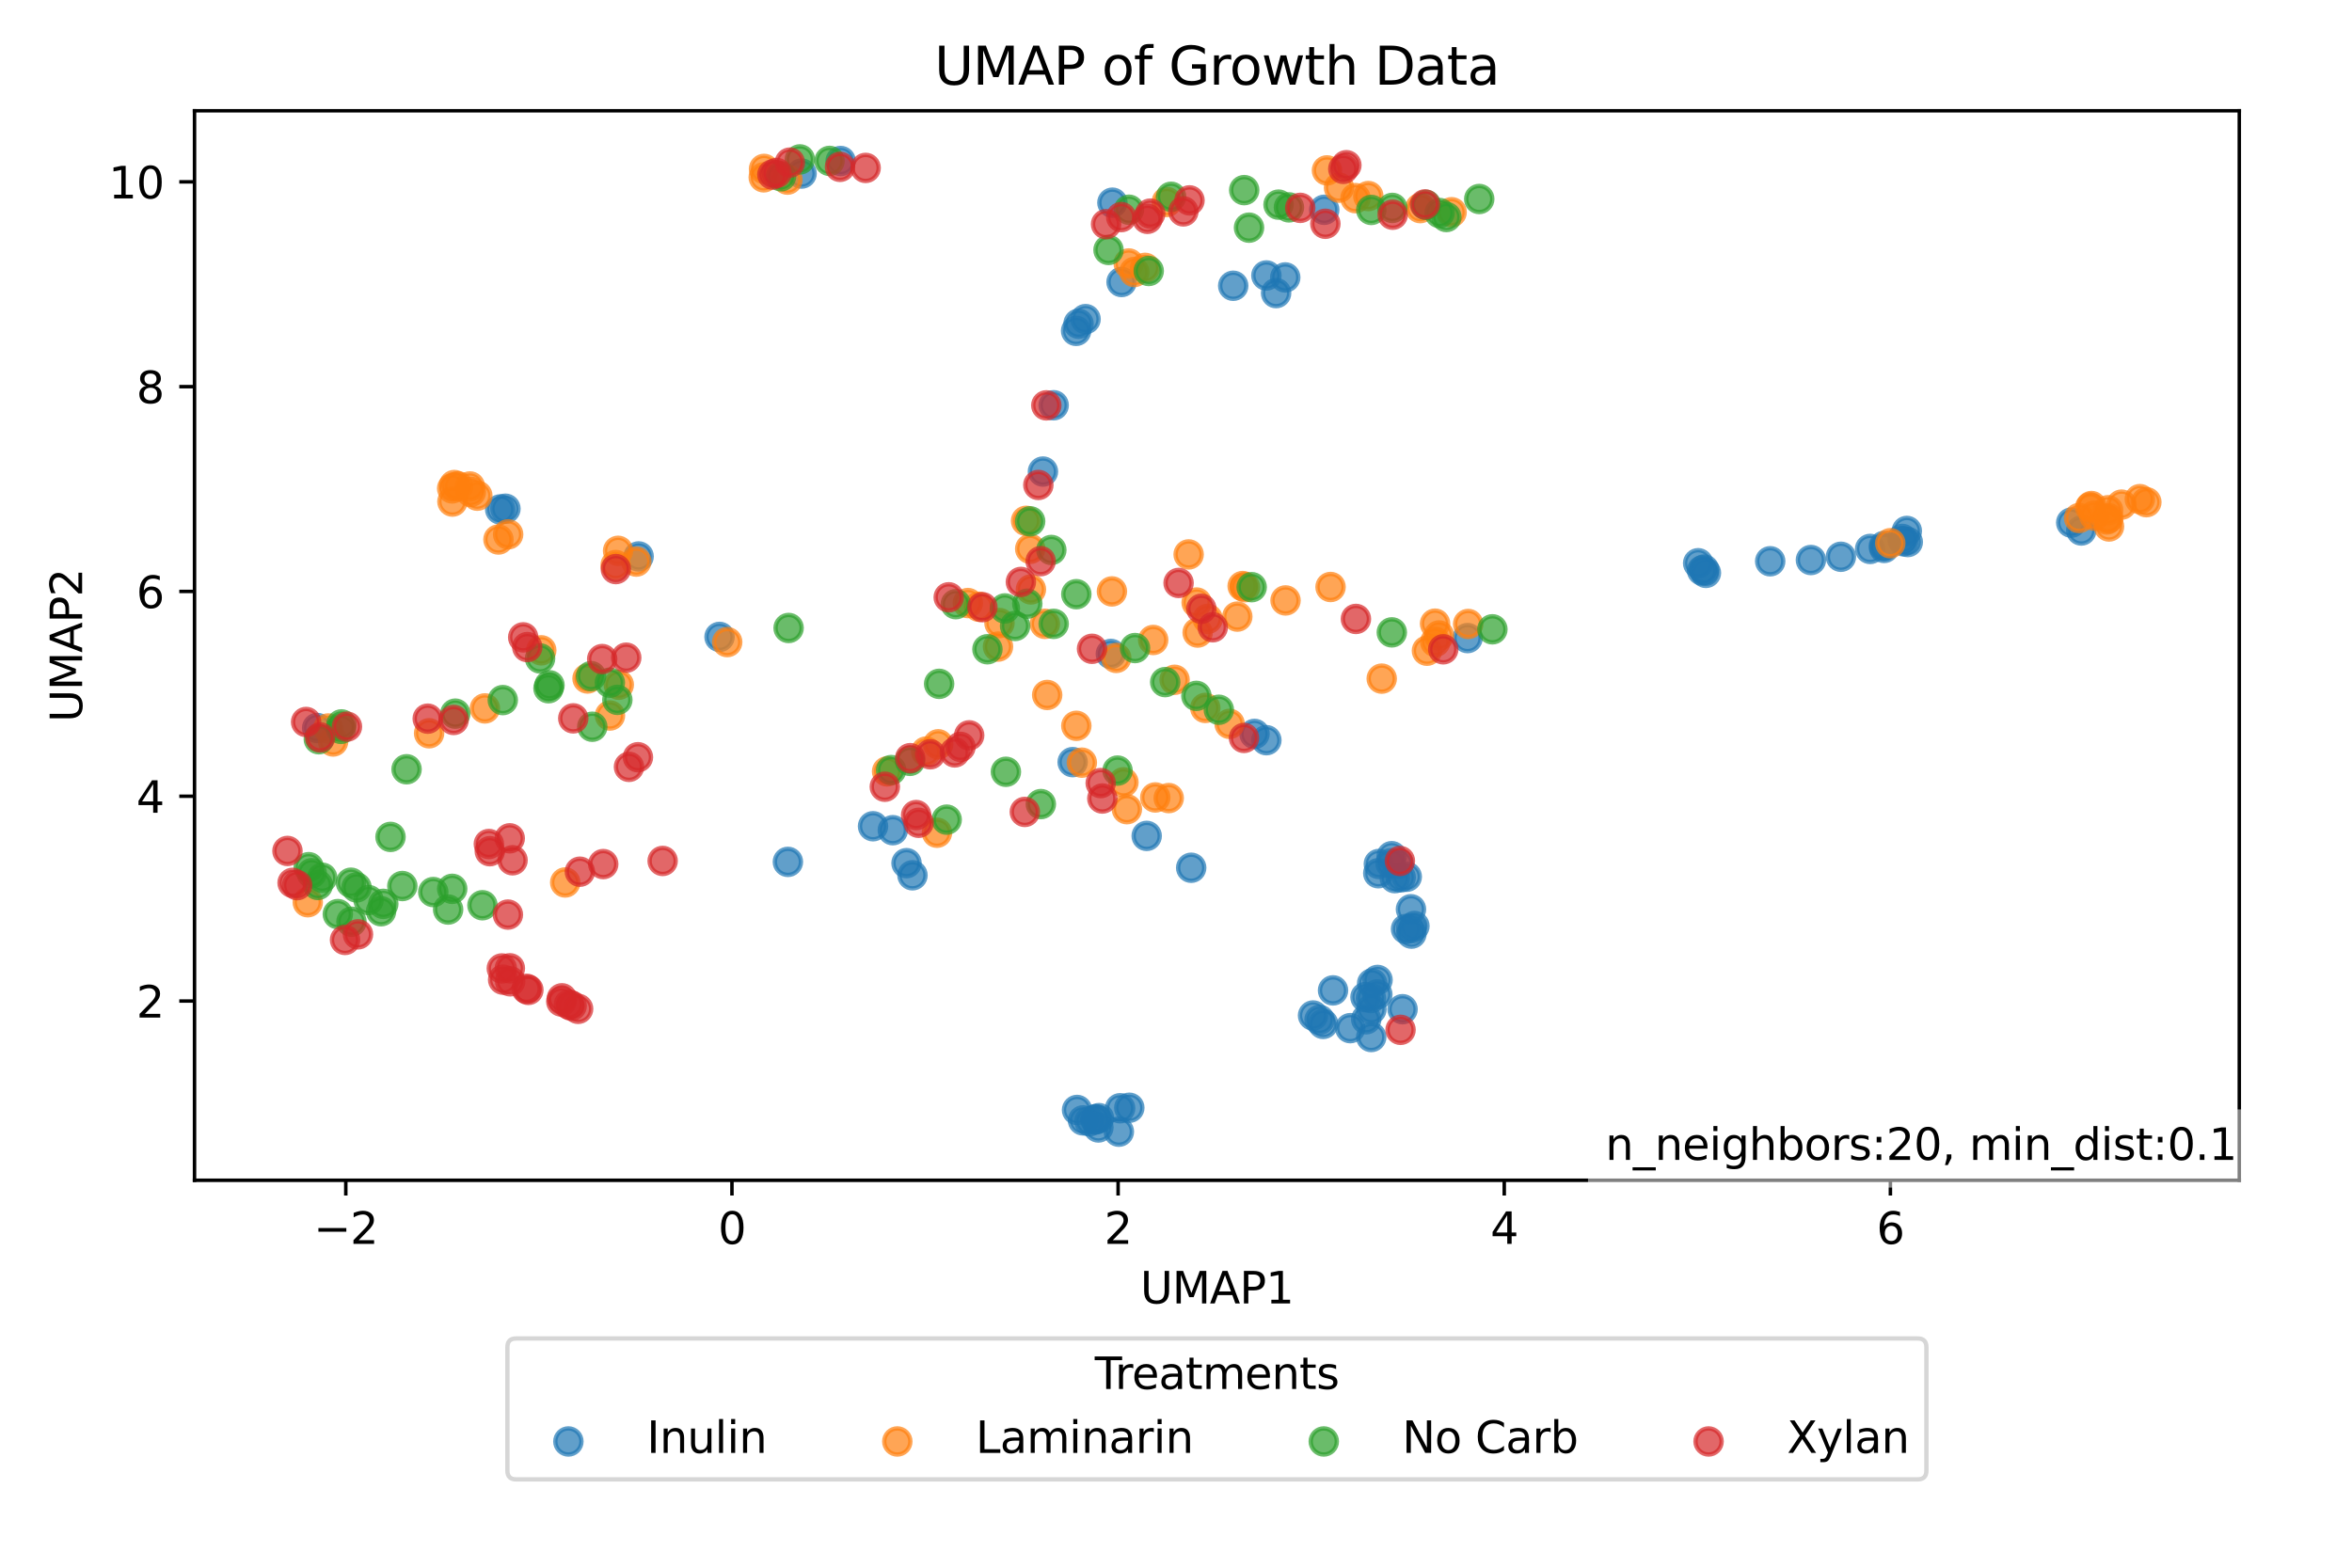 <?xml version="1.0" encoding="utf-8" standalone="no"?>
<!DOCTYPE svg PUBLIC "-//W3C//DTD SVG 1.1//EN"
  "http://www.w3.org/Graphics/SVG/1.1/DTD/svg11.dtd">
<svg xmlns:xlink="http://www.w3.org/1999/xlink" width="540pt" height="360pt" viewBox="0 0 540 360" xmlns="http://www.w3.org/2000/svg" version="1.1">
 <defs>
  <style type="text/css">*{stroke-linejoin: round; stroke-linecap: butt}</style>
 </defs>
 <g id="figure_1">
  <g id="patch_1">
   <path d="M 0 360 
L 540 360 
L 540 0 
L 0 0 
z
" style="fill: #ffffff"/>
  </g>
  <g id="axes_1">
   <g id="patch_2">
    <path d="M 44.66 271.04 
L 514.125 271.04 
L 514.125 25.44 
L 44.66 25.44 
z
" style="fill: #ffffff"/>
   </g>
   <g id="PathCollection_1">
    <defs>
     <path id="m5a349eb3eb" d="M 0 3 
C 0.796 3 1.559 2.684 2.121 2.121 
C 2.684 1.559 3 0.796 3 0 
C 3 -0.796 2.684 -1.559 2.121 -2.121 
C 1.559 -2.684 0.796 -3 0 -3 
C -0.796 -3 -1.559 -2.684 -2.121 -2.121 
C -2.684 -1.559 -3 -0.796 -3 0 
C -3 0.796 -2.684 1.559 -2.121 2.121 
C -1.559 2.684 -0.796 3 0 3 
z
" style="stroke: #1f77b4; stroke-opacity: 0.7"/>
    </defs>
    <g clip-path="url(#p40ff71cc0a)">
     <use xlink:href="#m5a349eb3eb" x="251.602" y="257.014" style="fill: #1f77b4; fill-opacity: 0.7; stroke: #1f77b4; stroke-opacity: 0.7"/>
     <use xlink:href="#m5a349eb3eb" x="252.183" y="258.907" style="fill: #1f77b4; fill-opacity: 0.7; stroke: #1f77b4; stroke-opacity: 0.7"/>
     <use xlink:href="#m5a349eb3eb" x="257.17" y="254.495" style="fill: #1f77b4; fill-opacity: 0.7; stroke: #1f77b4; stroke-opacity: 0.7"/>
     <use xlink:href="#m5a349eb3eb" x="248.648" y="257.287" style="fill: #1f77b4; fill-opacity: 0.7; stroke: #1f77b4; stroke-opacity: 0.7"/>
     <use xlink:href="#m5a349eb3eb" x="247.284" y="254.888" style="fill: #1f77b4; fill-opacity: 0.7; stroke: #1f77b4; stroke-opacity: 0.7"/>
     <use xlink:href="#m5a349eb3eb" x="259.278" y="254.385" style="fill: #1f77b4; fill-opacity: 0.7; stroke: #1f77b4; stroke-opacity: 0.7"/>
     <use xlink:href="#m5a349eb3eb" x="252.317" y="256.769" style="fill: #1f77b4; fill-opacity: 0.7; stroke: #1f77b4; stroke-opacity: 0.7"/>
     <use xlink:href="#m5a349eb3eb" x="256.878" y="259.876" style="fill: #1f77b4; fill-opacity: 0.7; stroke: #1f77b4; stroke-opacity: 0.7"/>
     <use xlink:href="#m5a349eb3eb" x="251.482" y="257.094" style="fill: #1f77b4; fill-opacity: 0.7; stroke: #1f77b4; stroke-opacity: 0.7"/>
     <use xlink:href="#m5a349eb3eb" x="250.143" y="257.494" style="fill: #1f77b4; fill-opacity: 0.7; stroke: #1f77b4; stroke-opacity: 0.7"/>
     <use xlink:href="#m5a349eb3eb" x="303.787" y="235.134" style="fill: #1f77b4; fill-opacity: 0.7; stroke: #1f77b4; stroke-opacity: 0.7"/>
     <use xlink:href="#m5a349eb3eb" x="239.452" y="108.288" style="fill: #1f77b4; fill-opacity: 0.7; stroke: #1f77b4; stroke-opacity: 0.7"/>
     <use xlink:href="#m5a349eb3eb" x="390.779" y="131.004" style="fill: #1f77b4; fill-opacity: 0.7; stroke: #1f77b4; stroke-opacity: 0.7"/>
     <use xlink:href="#m5a349eb3eb" x="429.368" y="126.057" style="fill: #1f77b4; fill-opacity: 0.7; stroke: #1f77b4; stroke-opacity: 0.7"/>
     <use xlink:href="#m5a349eb3eb" x="200.442" y="189.737" style="fill: #1f77b4; fill-opacity: 0.7; stroke: #1f77b4; stroke-opacity: 0.7"/>
     <use xlink:href="#m5a349eb3eb" x="304.029" y="48.175" style="fill: #1f77b4; fill-opacity: 0.7; stroke: #1f77b4; stroke-opacity: 0.7"/>
     <use xlink:href="#m5a349eb3eb" x="288.026" y="168.533" style="fill: #1f77b4; fill-opacity: 0.7; stroke: #1f77b4; stroke-opacity: 0.7"/>
     <use xlink:href="#m5a349eb3eb" x="165.198" y="146.256" style="fill: #1f77b4; fill-opacity: 0.7; stroke: #1f77b4; stroke-opacity: 0.7"/>
     <use xlink:href="#m5a349eb3eb" x="246.269" y="175.013" style="fill: #1f77b4; fill-opacity: 0.7; stroke: #1f77b4; stroke-opacity: 0.7"/>
     <use xlink:href="#m5a349eb3eb" x="146.624" y="127.776" style="fill: #1f77b4; fill-opacity: 0.7; stroke: #1f77b4; stroke-opacity: 0.7"/>
     <use xlink:href="#m5a349eb3eb" x="406.425" y="128.889" style="fill: #1f77b4; fill-opacity: 0.7; stroke: #1f77b4; stroke-opacity: 0.7"/>
     <use xlink:href="#m5a349eb3eb" x="292.983" y="67.309" style="fill: #1f77b4; fill-opacity: 0.7; stroke: #1f77b4; stroke-opacity: 0.7"/>
     <use xlink:href="#m5a349eb3eb" x="295.083" y="63.71" style="fill: #1f77b4; fill-opacity: 0.7; stroke: #1f77b4; stroke-opacity: 0.7"/>
     <use xlink:href="#m5a349eb3eb" x="290.754" y="63.256" style="fill: #1f77b4; fill-opacity: 0.7; stroke: #1f77b4; stroke-opacity: 0.7"/>
     <use xlink:href="#m5a349eb3eb" x="283.137" y="65.625" style="fill: #1f77b4; fill-opacity: 0.7; stroke: #1f77b4; stroke-opacity: 0.7"/>
     <use xlink:href="#m5a349eb3eb" x="391.666" y="131.556" style="fill: #1f77b4; fill-opacity: 0.7; stroke: #1f77b4; stroke-opacity: 0.7"/>
     <use xlink:href="#m5a349eb3eb" x="436.747" y="123.759" style="fill: #1f77b4; fill-opacity: 0.7; stroke: #1f77b4; stroke-opacity: 0.7"/>
     <use xlink:href="#m5a349eb3eb" x="422.656" y="127.855" style="fill: #1f77b4; fill-opacity: 0.7; stroke: #1f77b4; stroke-opacity: 0.7"/>
     <use xlink:href="#m5a349eb3eb" x="204.985" y="190.644" style="fill: #1f77b4; fill-opacity: 0.7; stroke: #1f77b4; stroke-opacity: 0.7"/>
     <use xlink:href="#m5a349eb3eb" x="315.03" y="225.824" style="fill: #1f77b4; fill-opacity: 0.7; stroke: #1f77b4; stroke-opacity: 0.7"/>
     <use xlink:href="#m5a349eb3eb" x="322.015" y="231.755" style="fill: #1f77b4; fill-opacity: 0.7; stroke: #1f77b4; stroke-opacity: 0.7"/>
     <use xlink:href="#m5a349eb3eb" x="389.882" y="129.34" style="fill: #1f77b4; fill-opacity: 0.7; stroke: #1f77b4; stroke-opacity: 0.7"/>
     <use xlink:href="#m5a349eb3eb" x="415.772" y="128.601" style="fill: #1f77b4; fill-opacity: 0.7; stroke: #1f77b4; stroke-opacity: 0.7"/>
     <use xlink:href="#m5a349eb3eb" x="241.911" y="93.063" style="fill: #1f77b4; fill-opacity: 0.7; stroke: #1f77b4; stroke-opacity: 0.7"/>
     <use xlink:href="#m5a349eb3eb" x="322.817" y="213.334" style="fill: #1f77b4; fill-opacity: 0.7; stroke: #1f77b4; stroke-opacity: 0.7"/>
     <use xlink:href="#m5a349eb3eb" x="314.873" y="231.753" style="fill: #1f77b4; fill-opacity: 0.7; stroke: #1f77b4; stroke-opacity: 0.7"/>
     <use xlink:href="#m5a349eb3eb" x="321.59" y="201.489" style="fill: #1f77b4; fill-opacity: 0.7; stroke: #1f77b4; stroke-opacity: 0.7"/>
     <use xlink:href="#m5a349eb3eb" x="323.995" y="213.194" style="fill: #1f77b4; fill-opacity: 0.7; stroke: #1f77b4; stroke-opacity: 0.7"/>
     <use xlink:href="#m5a349eb3eb" x="316.274" y="225.033" style="fill: #1f77b4; fill-opacity: 0.7; stroke: #1f77b4; stroke-opacity: 0.7"/>
     <use xlink:href="#m5a349eb3eb" x="319.256" y="198.252" style="fill: #1f77b4; fill-opacity: 0.7; stroke: #1f77b4; stroke-opacity: 0.7"/>
     <use xlink:href="#m5a349eb3eb" x="319.523" y="196.611" style="fill: #1f77b4; fill-opacity: 0.7; stroke: #1f77b4; stroke-opacity: 0.7"/>
     <use xlink:href="#m5a349eb3eb" x="322.982" y="201.331" style="fill: #1f77b4; fill-opacity: 0.7; stroke: #1f77b4; stroke-opacity: 0.7"/>
     <use xlink:href="#m5a349eb3eb" x="208.128" y="198.217" style="fill: #1f77b4; fill-opacity: 0.7; stroke: #1f77b4; stroke-opacity: 0.7"/>
     <use xlink:href="#m5a349eb3eb" x="321.134" y="198.306" style="fill: #1f77b4; fill-opacity: 0.7; stroke: #1f77b4; stroke-opacity: 0.7"/>
     <use xlink:href="#m5a349eb3eb" x="263.27" y="191.955" style="fill: #1f77b4; fill-opacity: 0.7; stroke: #1f77b4; stroke-opacity: 0.7"/>
     <use xlink:href="#m5a349eb3eb" x="324.065" y="214.396" style="fill: #1f77b4; fill-opacity: 0.7; stroke: #1f77b4; stroke-opacity: 0.7"/>
     <use xlink:href="#m5a349eb3eb" x="432.527" y="125.386" style="fill: #1f77b4; fill-opacity: 0.7; stroke: #1f77b4; stroke-opacity: 0.7"/>
     <use xlink:href="#m5a349eb3eb" x="249.236" y="73.281" style="fill: #1f77b4; fill-opacity: 0.7; stroke: #1f77b4; stroke-opacity: 0.7"/>
     <use xlink:href="#m5a349eb3eb" x="209.495" y="201.001" style="fill: #1f77b4; fill-opacity: 0.7; stroke: #1f77b4; stroke-opacity: 0.7"/>
     <use xlink:href="#m5a349eb3eb" x="180.896" y="197.92" style="fill: #1f77b4; fill-opacity: 0.7; stroke: #1f77b4; stroke-opacity: 0.7"/>
     <use xlink:href="#m5a349eb3eb" x="247.624" y="74.334" style="fill: #1f77b4; fill-opacity: 0.7; stroke: #1f77b4; stroke-opacity: 0.7"/>
     <use xlink:href="#m5a349eb3eb" x="301.466" y="233.195" style="fill: #1f77b4; fill-opacity: 0.7; stroke: #1f77b4; stroke-opacity: 0.7"/>
     <use xlink:href="#m5a349eb3eb" x="302.956" y="234.194" style="fill: #1f77b4; fill-opacity: 0.7; stroke: #1f77b4; stroke-opacity: 0.7"/>
     <use xlink:href="#m5a349eb3eb" x="257.499" y="64.762" style="fill: #1f77b4; fill-opacity: 0.7; stroke: #1f77b4; stroke-opacity: 0.7"/>
     <use xlink:href="#m5a349eb3eb" x="290.749" y="169.975" style="fill: #1f77b4; fill-opacity: 0.7; stroke: #1f77b4; stroke-opacity: 0.7"/>
     <use xlink:href="#m5a349eb3eb" x="255.042" y="150.168" style="fill: #1f77b4; fill-opacity: 0.7; stroke: #1f77b4; stroke-opacity: 0.7"/>
     <use xlink:href="#m5a349eb3eb" x="72.817" y="167.172" style="fill: #1f77b4; fill-opacity: 0.7; stroke: #1f77b4; stroke-opacity: 0.7"/>
     <use xlink:href="#m5a349eb3eb" x="437.003" y="124.297" style="fill: #1f77b4; fill-opacity: 0.7; stroke: #1f77b4; stroke-opacity: 0.7"/>
     <use xlink:href="#m5a349eb3eb" x="247.067" y="75.982" style="fill: #1f77b4; fill-opacity: 0.7; stroke: #1f77b4; stroke-opacity: 0.7"/>
     <use xlink:href="#m5a349eb3eb" x="391.24" y="130.788" style="fill: #1f77b4; fill-opacity: 0.7; stroke: #1f77b4; stroke-opacity: 0.7"/>
     <use xlink:href="#m5a349eb3eb" x="193.003" y="36.972" style="fill: #1f77b4; fill-opacity: 0.7; stroke: #1f77b4; stroke-opacity: 0.7"/>
     <use xlink:href="#m5a349eb3eb" x="255.398" y="46.544" style="fill: #1f77b4; fill-opacity: 0.7; stroke: #1f77b4; stroke-opacity: 0.7"/>
     <use xlink:href="#m5a349eb3eb" x="184.033" y="39.857" style="fill: #1f77b4; fill-opacity: 0.7; stroke: #1f77b4; stroke-opacity: 0.7"/>
     <use xlink:href="#m5a349eb3eb" x="306.053" y="227.43" style="fill: #1f77b4; fill-opacity: 0.7; stroke: #1f77b4; stroke-opacity: 0.7"/>
     <use xlink:href="#m5a349eb3eb" x="324.738" y="212.649" style="fill: #1f77b4; fill-opacity: 0.7; stroke: #1f77b4; stroke-opacity: 0.7"/>
     <use xlink:href="#m5a349eb3eb" x="313.672" y="234.06" style="fill: #1f77b4; fill-opacity: 0.7; stroke: #1f77b4; stroke-opacity: 0.7"/>
     <use xlink:href="#m5a349eb3eb" x="323.947" y="208.802" style="fill: #1f77b4; fill-opacity: 0.7; stroke: #1f77b4; stroke-opacity: 0.7"/>
     <use xlink:href="#m5a349eb3eb" x="432.584" y="125.828" style="fill: #1f77b4; fill-opacity: 0.7; stroke: #1f77b4; stroke-opacity: 0.7"/>
     <use xlink:href="#m5a349eb3eb" x="438.015" y="124.468" style="fill: #1f77b4; fill-opacity: 0.7; stroke: #1f77b4; stroke-opacity: 0.7"/>
     <use xlink:href="#m5a349eb3eb" x="437.792" y="121.926" style="fill: #1f77b4; fill-opacity: 0.7; stroke: #1f77b4; stroke-opacity: 0.7"/>
     <use xlink:href="#m5a349eb3eb" x="273.487" y="199.271" style="fill: #1f77b4; fill-opacity: 0.7; stroke: #1f77b4; stroke-opacity: 0.7"/>
     <use xlink:href="#m5a349eb3eb" x="114.848" y="116.984" style="fill: #1f77b4; fill-opacity: 0.7; stroke: #1f77b4; stroke-opacity: 0.7"/>
     <use xlink:href="#m5a349eb3eb" x="316.444" y="200.526" style="fill: #1f77b4; fill-opacity: 0.7; stroke: #1f77b4; stroke-opacity: 0.7"/>
     <use xlink:href="#m5a349eb3eb" x="314.823" y="238.139" style="fill: #1f77b4; fill-opacity: 0.7; stroke: #1f77b4; stroke-opacity: 0.7"/>
     <use xlink:href="#m5a349eb3eb" x="314.746" y="229.194" style="fill: #1f77b4; fill-opacity: 0.7; stroke: #1f77b4; stroke-opacity: 0.7"/>
     <use xlink:href="#m5a349eb3eb" x="316.574" y="198.402" style="fill: #1f77b4; fill-opacity: 0.7; stroke: #1f77b4; stroke-opacity: 0.7"/>
     <use xlink:href="#m5a349eb3eb" x="313.505" y="228.972" style="fill: #1f77b4; fill-opacity: 0.7; stroke: #1f77b4; stroke-opacity: 0.7"/>
     <use xlink:href="#m5a349eb3eb" x="336.94" y="146.527" style="fill: #1f77b4; fill-opacity: 0.7; stroke: #1f77b4; stroke-opacity: 0.7"/>
     <use xlink:href="#m5a349eb3eb" x="477.851" y="121.822" style="fill: #1f77b4; fill-opacity: 0.7; stroke: #1f77b4; stroke-opacity: 0.7"/>
     <use xlink:href="#m5a349eb3eb" x="316.224" y="228.35" style="fill: #1f77b4; fill-opacity: 0.7; stroke: #1f77b4; stroke-opacity: 0.7"/>
     <use xlink:href="#m5a349eb3eb" x="310.007" y="236.102" style="fill: #1f77b4; fill-opacity: 0.7; stroke: #1f77b4; stroke-opacity: 0.7"/>
     <use xlink:href="#m5a349eb3eb" x="116.045" y="116.821" style="fill: #1f77b4; fill-opacity: 0.7; stroke: #1f77b4; stroke-opacity: 0.7"/>
     <use xlink:href="#m5a349eb3eb" x="475.539" y="120.016" style="fill: #1f77b4; fill-opacity: 0.7; stroke: #1f77b4; stroke-opacity: 0.7"/>
     <use xlink:href="#m5a349eb3eb" x="320.239" y="201.656" style="fill: #1f77b4; fill-opacity: 0.7; stroke: #1f77b4; stroke-opacity: 0.7"/>
    </g>
   </g>
   <g id="PathCollection_2">
    <defs>
     <path id="m3117fa44cd" d="M 0 3 
C 0.796 3 1.559 2.684 2.121 2.121 
C 2.684 1.559 3 0.796 3 0 
C 3 -0.796 2.684 -1.559 2.121 -2.121 
C 1.559 -2.684 0.796 -3 0 -3 
C -0.796 -3 -1.559 -2.684 -2.121 -2.121 
C -2.684 -1.559 -3 -0.796 -3 0 
C -3 0.796 -2.684 1.559 -2.121 2.121 
C -1.559 2.684 -0.796 3 0 3 
z
" style="stroke: #ff7f0e; stroke-opacity: 0.7"/>
    </defs>
    <g clip-path="url(#p40ff71cc0a)">
     <use xlink:href="#m3117fa44cd" x="480.831" y="118.409" style="fill: #ff7f0e; fill-opacity: 0.7; stroke: #ff7f0e; stroke-opacity: 0.7"/>
     <use xlink:href="#m3117fa44cd" x="487.09" y="115.881" style="fill: #ff7f0e; fill-opacity: 0.7; stroke: #ff7f0e; stroke-opacity: 0.7"/>
     <use xlink:href="#m3117fa44cd" x="484.061" y="118.998" style="fill: #ff7f0e; fill-opacity: 0.7; stroke: #ff7f0e; stroke-opacity: 0.7"/>
     <use xlink:href="#m3117fa44cd" x="483.71" y="119.29" style="fill: #ff7f0e; fill-opacity: 0.7; stroke: #ff7f0e; stroke-opacity: 0.7"/>
     <use xlink:href="#m3117fa44cd" x="480.175" y="116.198" style="fill: #ff7f0e; fill-opacity: 0.7; stroke: #ff7f0e; stroke-opacity: 0.7"/>
     <use xlink:href="#m3117fa44cd" x="479.879" y="116.504" style="fill: #ff7f0e; fill-opacity: 0.7; stroke: #ff7f0e; stroke-opacity: 0.7"/>
     <use xlink:href="#m3117fa44cd" x="477.345" y="118.957" style="fill: #ff7f0e; fill-opacity: 0.7; stroke: #ff7f0e; stroke-opacity: 0.7"/>
     <use xlink:href="#m3117fa44cd" x="484.006" y="117.169" style="fill: #ff7f0e; fill-opacity: 0.7; stroke: #ff7f0e; stroke-opacity: 0.7"/>
     <use xlink:href="#m3117fa44cd" x="484.217" y="120.901" style="fill: #ff7f0e; fill-opacity: 0.7; stroke: #ff7f0e; stroke-opacity: 0.7"/>
     <use xlink:href="#m3117fa44cd" x="492.786" y="115.322" style="fill: #ff7f0e; fill-opacity: 0.7; stroke: #ff7f0e; stroke-opacity: 0.7"/>
     <use xlink:href="#m3117fa44cd" x="224.773" y="139.336" style="fill: #ff7f0e; fill-opacity: 0.7; stroke: #ff7f0e; stroke-opacity: 0.7"/>
     <use xlink:href="#m3117fa44cd" x="235.58" y="119.598" style="fill: #ff7f0e; fill-opacity: 0.7; stroke: #ff7f0e; stroke-opacity: 0.7"/>
     <use xlink:href="#m3117fa44cd" x="236.692" y="135.354" style="fill: #ff7f0e; fill-opacity: 0.7; stroke: #ff7f0e; stroke-opacity: 0.7"/>
     <use xlink:href="#m3117fa44cd" x="255.289" y="135.81" style="fill: #ff7f0e; fill-opacity: 0.7; stroke: #ff7f0e; stroke-opacity: 0.7"/>
     <use xlink:href="#m3117fa44cd" x="229.47" y="143.078" style="fill: #ff7f0e; fill-opacity: 0.7; stroke: #ff7f0e; stroke-opacity: 0.7"/>
     <use xlink:href="#m3117fa44cd" x="333.273" y="48.737" style="fill: #ff7f0e; fill-opacity: 0.7; stroke: #ff7f0e; stroke-opacity: 0.7"/>
     <use xlink:href="#m3117fa44cd" x="239.896" y="143.255" style="fill: #ff7f0e; fill-opacity: 0.7; stroke: #ff7f0e; stroke-opacity: 0.7"/>
     <use xlink:href="#m3117fa44cd" x="166.96" y="147.448" style="fill: #ff7f0e; fill-opacity: 0.7; stroke: #ff7f0e; stroke-opacity: 0.7"/>
     <use xlink:href="#m3117fa44cd" x="248.383" y="175.137" style="fill: #ff7f0e; fill-opacity: 0.7; stroke: #ff7f0e; stroke-opacity: 0.7"/>
     <use xlink:href="#m3117fa44cd" x="222.218" y="138.483" style="fill: #ff7f0e; fill-opacity: 0.7; stroke: #ff7f0e; stroke-opacity: 0.7"/>
     <use xlink:href="#m3117fa44cd" x="257.935" y="179.658" style="fill: #ff7f0e; fill-opacity: 0.7; stroke: #ff7f0e; stroke-opacity: 0.7"/>
     <use xlink:href="#m3117fa44cd" x="268.328" y="183.27" style="fill: #ff7f0e; fill-opacity: 0.7; stroke: #ff7f0e; stroke-opacity: 0.7"/>
     <use xlink:href="#m3117fa44cd" x="265.244" y="183.124" style="fill: #ff7f0e; fill-opacity: 0.7; stroke: #ff7f0e; stroke-opacity: 0.7"/>
     <use xlink:href="#m3117fa44cd" x="317.233" y="155.839" style="fill: #ff7f0e; fill-opacity: 0.7; stroke: #ff7f0e; stroke-opacity: 0.7"/>
     <use xlink:href="#m3117fa44cd" x="327.617" y="149.43" style="fill: #ff7f0e; fill-opacity: 0.7; stroke: #ff7f0e; stroke-opacity: 0.7"/>
     <use xlink:href="#m3117fa44cd" x="329.532" y="147.407" style="fill: #ff7f0e; fill-opacity: 0.7; stroke: #ff7f0e; stroke-opacity: 0.7"/>
     <use xlink:href="#m3117fa44cd" x="98.518" y="168.388" style="fill: #ff7f0e; fill-opacity: 0.7; stroke: #ff7f0e; stroke-opacity: 0.7"/>
     <use xlink:href="#m3117fa44cd" x="129.769" y="202.647" style="fill: #ff7f0e; fill-opacity: 0.7; stroke: #ff7f0e; stroke-opacity: 0.7"/>
     <use xlink:href="#m3117fa44cd" x="264.765" y="146.961" style="fill: #ff7f0e; fill-opacity: 0.7; stroke: #ff7f0e; stroke-opacity: 0.7"/>
     <use xlink:href="#m3117fa44cd" x="311.211" y="45.505" style="fill: #ff7f0e; fill-opacity: 0.7; stroke: #ff7f0e; stroke-opacity: 0.7"/>
     <use xlink:href="#m3117fa44cd" x="141.36" y="129.752" style="fill: #ff7f0e; fill-opacity: 0.7; stroke: #ff7f0e; stroke-opacity: 0.7"/>
     <use xlink:href="#m3117fa44cd" x="146.081" y="128.961" style="fill: #ff7f0e; fill-opacity: 0.7; stroke: #ff7f0e; stroke-opacity: 0.7"/>
     <use xlink:href="#m3117fa44cd" x="277.275" y="142.111" style="fill: #ff7f0e; fill-opacity: 0.7; stroke: #ff7f0e; stroke-opacity: 0.7"/>
     <use xlink:href="#m3117fa44cd" x="142.07" y="157.24" style="fill: #ff7f0e; fill-opacity: 0.7; stroke: #ff7f0e; stroke-opacity: 0.7"/>
     <use xlink:href="#m3117fa44cd" x="274.739" y="138.368" style="fill: #ff7f0e; fill-opacity: 0.7; stroke: #ff7f0e; stroke-opacity: 0.7"/>
     <use xlink:href="#m3117fa44cd" x="256.274" y="151.083" style="fill: #ff7f0e; fill-opacity: 0.7; stroke: #ff7f0e; stroke-opacity: 0.7"/>
     <use xlink:href="#m3117fa44cd" x="326.079" y="47.788" style="fill: #ff7f0e; fill-opacity: 0.7; stroke: #ff7f0e; stroke-opacity: 0.7"/>
     <use xlink:href="#m3117fa44cd" x="337.08" y="143.292" style="fill: #ff7f0e; fill-opacity: 0.7; stroke: #ff7f0e; stroke-opacity: 0.7"/>
     <use xlink:href="#m3117fa44cd" x="285.84" y="134.848" style="fill: #ff7f0e; fill-opacity: 0.7; stroke: #ff7f0e; stroke-opacity: 0.7"/>
     <use xlink:href="#m3117fa44cd" x="272.901" y="127.319" style="fill: #ff7f0e; fill-opacity: 0.7; stroke: #ff7f0e; stroke-opacity: 0.7"/>
     <use xlink:href="#m3117fa44cd" x="285.3" y="134.58" style="fill: #ff7f0e; fill-opacity: 0.7; stroke: #ff7f0e; stroke-opacity: 0.7"/>
     <use xlink:href="#m3117fa44cd" x="282.31" y="166.229" style="fill: #ff7f0e; fill-opacity: 0.7; stroke: #ff7f0e; stroke-opacity: 0.7"/>
     <use xlink:href="#m3117fa44cd" x="247.117" y="166.674" style="fill: #ff7f0e; fill-opacity: 0.7; stroke: #ff7f0e; stroke-opacity: 0.7"/>
     <use xlink:href="#m3117fa44cd" x="134.894" y="155.807" style="fill: #ff7f0e; fill-opacity: 0.7; stroke: #ff7f0e; stroke-opacity: 0.7"/>
     <use xlink:href="#m3117fa44cd" x="305.484" y="134.796" style="fill: #ff7f0e; fill-opacity: 0.7; stroke: #ff7f0e; stroke-opacity: 0.7"/>
     <use xlink:href="#m3117fa44cd" x="307.429" y="43.101" style="fill: #ff7f0e; fill-opacity: 0.7; stroke: #ff7f0e; stroke-opacity: 0.7"/>
     <use xlink:href="#m3117fa44cd" x="284.077" y="141.594" style="fill: #ff7f0e; fill-opacity: 0.7; stroke: #ff7f0e; stroke-opacity: 0.7"/>
     <use xlink:href="#m3117fa44cd" x="329.477" y="143.215" style="fill: #ff7f0e; fill-opacity: 0.7; stroke: #ff7f0e; stroke-opacity: 0.7"/>
     <use xlink:href="#m3117fa44cd" x="141.908" y="126.491" style="fill: #ff7f0e; fill-opacity: 0.7; stroke: #ff7f0e; stroke-opacity: 0.7"/>
     <use xlink:href="#m3117fa44cd" x="433.993" y="124.739" style="fill: #ff7f0e; fill-opacity: 0.7; stroke: #ff7f0e; stroke-opacity: 0.7"/>
     <use xlink:href="#m3117fa44cd" x="262.901" y="61.51" style="fill: #ff7f0e; fill-opacity: 0.7; stroke: #ff7f0e; stroke-opacity: 0.7"/>
     <use xlink:href="#m3117fa44cd" x="215.122" y="191.226" style="fill: #ff7f0e; fill-opacity: 0.7; stroke: #ff7f0e; stroke-opacity: 0.7"/>
     <use xlink:href="#m3117fa44cd" x="140.041" y="164.307" style="fill: #ff7f0e; fill-opacity: 0.7; stroke: #ff7f0e; stroke-opacity: 0.7"/>
     <use xlink:href="#m3117fa44cd" x="260.427" y="62.46" style="fill: #ff7f0e; fill-opacity: 0.7; stroke: #ff7f0e; stroke-opacity: 0.7"/>
     <use xlink:href="#m3117fa44cd" x="229.138" y="148.486" style="fill: #ff7f0e; fill-opacity: 0.7; stroke: #ff7f0e; stroke-opacity: 0.7"/>
     <use xlink:href="#m3117fa44cd" x="75.355" y="167.29" style="fill: #ff7f0e; fill-opacity: 0.7; stroke: #ff7f0e; stroke-opacity: 0.7"/>
     <use xlink:href="#m3117fa44cd" x="259.146" y="60.506" style="fill: #ff7f0e; fill-opacity: 0.7; stroke: #ff7f0e; stroke-opacity: 0.7"/>
     <use xlink:href="#m3117fa44cd" x="276.724" y="162.567" style="fill: #ff7f0e; fill-opacity: 0.7; stroke: #ff7f0e; stroke-opacity: 0.7"/>
     <use xlink:href="#m3117fa44cd" x="111.33" y="162.679" style="fill: #ff7f0e; fill-opacity: 0.7; stroke: #ff7f0e; stroke-opacity: 0.7"/>
     <use xlink:href="#m3117fa44cd" x="76.483" y="170.274" style="fill: #ff7f0e; fill-opacity: 0.7; stroke: #ff7f0e; stroke-opacity: 0.7"/>
     <use xlink:href="#m3117fa44cd" x="274.97" y="145.261" style="fill: #ff7f0e; fill-opacity: 0.7; stroke: #ff7f0e; stroke-opacity: 0.7"/>
     <use xlink:href="#m3117fa44cd" x="180.796" y="41.247" style="fill: #ff7f0e; fill-opacity: 0.7; stroke: #ff7f0e; stroke-opacity: 0.7"/>
     <use xlink:href="#m3117fa44cd" x="236.529" y="126.034" style="fill: #ff7f0e; fill-opacity: 0.7; stroke: #ff7f0e; stroke-opacity: 0.7"/>
     <use xlink:href="#m3117fa44cd" x="175.349" y="40.723" style="fill: #ff7f0e; fill-opacity: 0.7; stroke: #ff7f0e; stroke-opacity: 0.7"/>
     <use xlink:href="#m3117fa44cd" x="267.875" y="46.378" style="fill: #ff7f0e; fill-opacity: 0.7; stroke: #ff7f0e; stroke-opacity: 0.7"/>
     <use xlink:href="#m3117fa44cd" x="175.418" y="38.793" style="fill: #ff7f0e; fill-opacity: 0.7; stroke: #ff7f0e; stroke-opacity: 0.7"/>
     <use xlink:href="#m3117fa44cd" x="295.147" y="137.882" style="fill: #ff7f0e; fill-opacity: 0.7; stroke: #ff7f0e; stroke-opacity: 0.7"/>
     <use xlink:href="#m3117fa44cd" x="269.675" y="156.106" style="fill: #ff7f0e; fill-opacity: 0.7; stroke: #ff7f0e; stroke-opacity: 0.7"/>
     <use xlink:href="#m3117fa44cd" x="203.672" y="177.14" style="fill: #ff7f0e; fill-opacity: 0.7; stroke: #ff7f0e; stroke-opacity: 0.7"/>
     <use xlink:href="#m3117fa44cd" x="215.399" y="170.917" style="fill: #ff7f0e; fill-opacity: 0.7; stroke: #ff7f0e; stroke-opacity: 0.7"/>
     <use xlink:href="#m3117fa44cd" x="304.662" y="39.13" style="fill: #ff7f0e; fill-opacity: 0.7; stroke: #ff7f0e; stroke-opacity: 0.7"/>
     <use xlink:href="#m3117fa44cd" x="330.386" y="145.929" style="fill: #ff7f0e; fill-opacity: 0.7; stroke: #ff7f0e; stroke-opacity: 0.7"/>
     <use xlink:href="#m3117fa44cd" x="124.269" y="149.339" style="fill: #ff7f0e; fill-opacity: 0.7; stroke: #ff7f0e; stroke-opacity: 0.7"/>
     <use xlink:href="#m3117fa44cd" x="105.177" y="111.684" style="fill: #ff7f0e; fill-opacity: 0.7; stroke: #ff7f0e; stroke-opacity: 0.7"/>
     <use xlink:href="#m3117fa44cd" x="109.589" y="113.826" style="fill: #ff7f0e; fill-opacity: 0.7; stroke: #ff7f0e; stroke-opacity: 0.7"/>
     <use xlink:href="#m3117fa44cd" x="258.729" y="185.818" style="fill: #ff7f0e; fill-opacity: 0.7; stroke: #ff7f0e; stroke-opacity: 0.7"/>
     <use xlink:href="#m3117fa44cd" x="108.108" y="112.953" style="fill: #ff7f0e; fill-opacity: 0.7; stroke: #ff7f0e; stroke-opacity: 0.7"/>
     <use xlink:href="#m3117fa44cd" x="240.424" y="159.591" style="fill: #ff7f0e; fill-opacity: 0.7; stroke: #ff7f0e; stroke-opacity: 0.7"/>
     <use xlink:href="#m3117fa44cd" x="314.153" y="45.022" style="fill: #ff7f0e; fill-opacity: 0.7; stroke: #ff7f0e; stroke-opacity: 0.7"/>
     <use xlink:href="#m3117fa44cd" x="114.441" y="123.89" style="fill: #ff7f0e; fill-opacity: 0.7; stroke: #ff7f0e; stroke-opacity: 0.7"/>
     <use xlink:href="#m3117fa44cd" x="212.636" y="172.586" style="fill: #ff7f0e; fill-opacity: 0.7; stroke: #ff7f0e; stroke-opacity: 0.7"/>
     <use xlink:href="#m3117fa44cd" x="491.289" y="114.623" style="fill: #ff7f0e; fill-opacity: 0.7; stroke: #ff7f0e; stroke-opacity: 0.7"/>
     <use xlink:href="#m3117fa44cd" x="70.66" y="207.185" style="fill: #ff7f0e; fill-opacity: 0.7; stroke: #ff7f0e; stroke-opacity: 0.7"/>
     <use xlink:href="#m3117fa44cd" x="103.873" y="115.181" style="fill: #ff7f0e; fill-opacity: 0.7; stroke: #ff7f0e; stroke-opacity: 0.7"/>
     <use xlink:href="#m3117fa44cd" x="103.815" y="112.159" style="fill: #ff7f0e; fill-opacity: 0.7; stroke: #ff7f0e; stroke-opacity: 0.7"/>
     <use xlink:href="#m3117fa44cd" x="107.89" y="111.712" style="fill: #ff7f0e; fill-opacity: 0.7; stroke: #ff7f0e; stroke-opacity: 0.7"/>
     <use xlink:href="#m3117fa44cd" x="104.299" y="111.383" style="fill: #ff7f0e; fill-opacity: 0.7; stroke: #ff7f0e; stroke-opacity: 0.7"/>
     <use xlink:href="#m3117fa44cd" x="116.665" y="122.703" style="fill: #ff7f0e; fill-opacity: 0.7; stroke: #ff7f0e; stroke-opacity: 0.7"/>
    </g>
   </g>
   <g id="PathCollection_3">
    <defs>
     <path id="maa0d0fd487" d="M 0 3 
C 0.796 3 1.559 2.684 2.121 2.121 
C 2.684 1.559 3 0.796 3 0 
C 3 -0.796 2.684 -1.559 2.121 -2.121 
C 1.559 -2.684 0.796 -3 0 -3 
C -0.796 -3 -1.559 -2.684 -2.121 -2.121 
C -2.684 -1.559 -3 -0.796 -3 0 
C -3 0.796 -2.684 1.559 -2.121 2.121 
C -1.559 2.684 -0.796 3 0 3 
z
" style="stroke: #2ca02c; stroke-opacity: 0.7"/>
    </defs>
    <g clip-path="url(#p40ff71cc0a)">
     <use xlink:href="#maa0d0fd487" x="70.873" y="199.139" style="fill: #2ca02c; fill-opacity: 0.7; stroke: #2ca02c; stroke-opacity: 0.7"/>
     <use xlink:href="#maa0d0fd487" x="87.491" y="209.256" style="fill: #2ca02c; fill-opacity: 0.7; stroke: #2ca02c; stroke-opacity: 0.7"/>
     <use xlink:href="#maa0d0fd487" x="71.57" y="200.528" style="fill: #2ca02c; fill-opacity: 0.7; stroke: #2ca02c; stroke-opacity: 0.7"/>
     <use xlink:href="#maa0d0fd487" x="87.999" y="207.562" style="fill: #2ca02c; fill-opacity: 0.7; stroke: #2ca02c; stroke-opacity: 0.7"/>
     <use xlink:href="#maa0d0fd487" x="80.691" y="211.664" style="fill: #2ca02c; fill-opacity: 0.7; stroke: #2ca02c; stroke-opacity: 0.7"/>
     <use xlink:href="#maa0d0fd487" x="81.856" y="203.784" style="fill: #2ca02c; fill-opacity: 0.7; stroke: #2ca02c; stroke-opacity: 0.7"/>
     <use xlink:href="#maa0d0fd487" x="80.578" y="202.704" style="fill: #2ca02c; fill-opacity: 0.7; stroke: #2ca02c; stroke-opacity: 0.7"/>
     <use xlink:href="#maa0d0fd487" x="77.561" y="209.915" style="fill: #2ca02c; fill-opacity: 0.7; stroke: #2ca02c; stroke-opacity: 0.7"/>
     <use xlink:href="#maa0d0fd487" x="84.619" y="206.691" style="fill: #2ca02c; fill-opacity: 0.7; stroke: #2ca02c; stroke-opacity: 0.7"/>
     <use xlink:href="#maa0d0fd487" x="72.976" y="203.22" style="fill: #2ca02c; fill-opacity: 0.7; stroke: #2ca02c; stroke-opacity: 0.7"/>
     <use xlink:href="#maa0d0fd487" x="230.704" y="139.721" style="fill: #2ca02c; fill-opacity: 0.7; stroke: #2ca02c; stroke-opacity: 0.7"/>
     <use xlink:href="#maa0d0fd487" x="236.515" y="119.712" style="fill: #2ca02c; fill-opacity: 0.7; stroke: #2ca02c; stroke-opacity: 0.7"/>
     <use xlink:href="#maa0d0fd487" x="235.86" y="138.628" style="fill: #2ca02c; fill-opacity: 0.7; stroke: #2ca02c; stroke-opacity: 0.7"/>
     <use xlink:href="#maa0d0fd487" x="247.116" y="136.448" style="fill: #2ca02c; fill-opacity: 0.7; stroke: #2ca02c; stroke-opacity: 0.7"/>
     <use xlink:href="#maa0d0fd487" x="215.615" y="157.035" style="fill: #2ca02c; fill-opacity: 0.7; stroke: #2ca02c; stroke-opacity: 0.7"/>
     <use xlink:href="#maa0d0fd487" x="339.621" y="45.698" style="fill: #2ca02c; fill-opacity: 0.7; stroke: #2ca02c; stroke-opacity: 0.7"/>
     <use xlink:href="#maa0d0fd487" x="241.912" y="143.258" style="fill: #2ca02c; fill-opacity: 0.7; stroke: #2ca02c; stroke-opacity: 0.7"/>
     <use xlink:href="#maa0d0fd487" x="181.057" y="144.208" style="fill: #2ca02c; fill-opacity: 0.7; stroke: #2ca02c; stroke-opacity: 0.7"/>
     <use xlink:href="#maa0d0fd487" x="233.056" y="143.742" style="fill: #2ca02c; fill-opacity: 0.7; stroke: #2ca02c; stroke-opacity: 0.7"/>
     <use xlink:href="#maa0d0fd487" x="219.444" y="138.741" style="fill: #2ca02c; fill-opacity: 0.7; stroke: #2ca02c; stroke-opacity: 0.7"/>
     <use xlink:href="#maa0d0fd487" x="230.946" y="177.233" style="fill: #2ca02c; fill-opacity: 0.7; stroke: #2ca02c; stroke-opacity: 0.7"/>
     <use xlink:href="#maa0d0fd487" x="295.928" y="47.622" style="fill: #2ca02c; fill-opacity: 0.7; stroke: #2ca02c; stroke-opacity: 0.7"/>
     <use xlink:href="#maa0d0fd487" x="293.54" y="46.991" style="fill: #2ca02c; fill-opacity: 0.7; stroke: #2ca02c; stroke-opacity: 0.7"/>
     <use xlink:href="#maa0d0fd487" x="330.511" y="48.922" style="fill: #2ca02c; fill-opacity: 0.7; stroke: #2ca02c; stroke-opacity: 0.7"/>
     <use xlink:href="#maa0d0fd487" x="73.2" y="169.757" style="fill: #2ca02c; fill-opacity: 0.7; stroke: #2ca02c; stroke-opacity: 0.7"/>
     <use xlink:href="#maa0d0fd487" x="73.976" y="201.558" style="fill: #2ca02c; fill-opacity: 0.7; stroke: #2ca02c; stroke-opacity: 0.7"/>
     <use xlink:href="#maa0d0fd487" x="103.821" y="204.11" style="fill: #2ca02c; fill-opacity: 0.7; stroke: #2ca02c; stroke-opacity: 0.7"/>
     <use xlink:href="#maa0d0fd487" x="110.765" y="207.877" style="fill: #2ca02c; fill-opacity: 0.7; stroke: #2ca02c; stroke-opacity: 0.7"/>
     <use xlink:href="#maa0d0fd487" x="89.658" y="192.187" style="fill: #2ca02c; fill-opacity: 0.7; stroke: #2ca02c; stroke-opacity: 0.7"/>
     <use xlink:href="#maa0d0fd487" x="102.886" y="208.864" style="fill: #2ca02c; fill-opacity: 0.7; stroke: #2ca02c; stroke-opacity: 0.7"/>
     <use xlink:href="#maa0d0fd487" x="135.697" y="155.269" style="fill: #2ca02c; fill-opacity: 0.7; stroke: #2ca02c; stroke-opacity: 0.7"/>
     <use xlink:href="#maa0d0fd487" x="141.739" y="160.712" style="fill: #2ca02c; fill-opacity: 0.7; stroke: #2ca02c; stroke-opacity: 0.7"/>
     <use xlink:href="#maa0d0fd487" x="314.835" y="48.207" style="fill: #2ca02c; fill-opacity: 0.7; stroke: #2ca02c; stroke-opacity: 0.7"/>
     <use xlink:href="#maa0d0fd487" x="319.664" y="47.743" style="fill: #2ca02c; fill-opacity: 0.7; stroke: #2ca02c; stroke-opacity: 0.7"/>
     <use xlink:href="#maa0d0fd487" x="99.473" y="204.848" style="fill: #2ca02c; fill-opacity: 0.7; stroke: #2ca02c; stroke-opacity: 0.7"/>
     <use xlink:href="#maa0d0fd487" x="126.159" y="157.37" style="fill: #2ca02c; fill-opacity: 0.7; stroke: #2ca02c; stroke-opacity: 0.7"/>
     <use xlink:href="#maa0d0fd487" x="286.766" y="52.281" style="fill: #2ca02c; fill-opacity: 0.7; stroke: #2ca02c; stroke-opacity: 0.7"/>
     <use xlink:href="#maa0d0fd487" x="125.925" y="158.046" style="fill: #2ca02c; fill-opacity: 0.7; stroke: #2ca02c; stroke-opacity: 0.7"/>
     <use xlink:href="#maa0d0fd487" x="274.68" y="159.799" style="fill: #2ca02c; fill-opacity: 0.7; stroke: #2ca02c; stroke-opacity: 0.7"/>
     <use xlink:href="#maa0d0fd487" x="332.077" y="49.841" style="fill: #2ca02c; fill-opacity: 0.7; stroke: #2ca02c; stroke-opacity: 0.7"/>
     <use xlink:href="#maa0d0fd487" x="140.018" y="156.767" style="fill: #2ca02c; fill-opacity: 0.7; stroke: #2ca02c; stroke-opacity: 0.7"/>
     <use xlink:href="#maa0d0fd487" x="93.344" y="176.653" style="fill: #2ca02c; fill-opacity: 0.7; stroke: #2ca02c; stroke-opacity: 0.7"/>
     <use xlink:href="#maa0d0fd487" x="92.373" y="203.465" style="fill: #2ca02c; fill-opacity: 0.7; stroke: #2ca02c; stroke-opacity: 0.7"/>
     <use xlink:href="#maa0d0fd487" x="238.968" y="184.651" style="fill: #2ca02c; fill-opacity: 0.7; stroke: #2ca02c; stroke-opacity: 0.7"/>
     <use xlink:href="#maa0d0fd487" x="115.437" y="160.765" style="fill: #2ca02c; fill-opacity: 0.7; stroke: #2ca02c; stroke-opacity: 0.7"/>
     <use xlink:href="#maa0d0fd487" x="256.577" y="176.957" style="fill: #2ca02c; fill-opacity: 0.7; stroke: #2ca02c; stroke-opacity: 0.7"/>
     <use xlink:href="#maa0d0fd487" x="327.402" y="47.049" style="fill: #2ca02c; fill-opacity: 0.7; stroke: #2ca02c; stroke-opacity: 0.7"/>
     <use xlink:href="#maa0d0fd487" x="342.643" y="144.514" style="fill: #2ca02c; fill-opacity: 0.7; stroke: #2ca02c; stroke-opacity: 0.7"/>
     <use xlink:href="#maa0d0fd487" x="259.202" y="48.158" style="fill: #2ca02c; fill-opacity: 0.7; stroke: #2ca02c; stroke-opacity: 0.7"/>
     <use xlink:href="#maa0d0fd487" x="217.351" y="188.222" style="fill: #2ca02c; fill-opacity: 0.7; stroke: #2ca02c; stroke-opacity: 0.7"/>
     <use xlink:href="#maa0d0fd487" x="135.98" y="166.888" style="fill: #2ca02c; fill-opacity: 0.7; stroke: #2ca02c; stroke-opacity: 0.7"/>
     <use xlink:href="#maa0d0fd487" x="254.506" y="57.4" style="fill: #2ca02c; fill-opacity: 0.7; stroke: #2ca02c; stroke-opacity: 0.7"/>
     <use xlink:href="#maa0d0fd487" x="226.703" y="149.093" style="fill: #2ca02c; fill-opacity: 0.7; stroke: #2ca02c; stroke-opacity: 0.7"/>
     <use xlink:href="#maa0d0fd487" x="78.394" y="166.351" style="fill: #2ca02c; fill-opacity: 0.7; stroke: #2ca02c; stroke-opacity: 0.7"/>
     <use xlink:href="#maa0d0fd487" x="263.736" y="62.222" style="fill: #2ca02c; fill-opacity: 0.7; stroke: #2ca02c; stroke-opacity: 0.7"/>
     <use xlink:href="#maa0d0fd487" x="279.834" y="162.989" style="fill: #2ca02c; fill-opacity: 0.7; stroke: #2ca02c; stroke-opacity: 0.7"/>
     <use xlink:href="#maa0d0fd487" x="104.532" y="163.881" style="fill: #2ca02c; fill-opacity: 0.7; stroke: #2ca02c; stroke-opacity: 0.7"/>
     <use xlink:href="#maa0d0fd487" x="78.272" y="167.376" style="fill: #2ca02c; fill-opacity: 0.7; stroke: #2ca02c; stroke-opacity: 0.7"/>
     <use xlink:href="#maa0d0fd487" x="260.594" y="148.817" style="fill: #2ca02c; fill-opacity: 0.7; stroke: #2ca02c; stroke-opacity: 0.7"/>
     <use xlink:href="#maa0d0fd487" x="179.324" y="40.487" style="fill: #2ca02c; fill-opacity: 0.7; stroke: #2ca02c; stroke-opacity: 0.7"/>
     <use xlink:href="#maa0d0fd487" x="241.378" y="126.298" style="fill: #2ca02c; fill-opacity: 0.7; stroke: #2ca02c; stroke-opacity: 0.7"/>
     <use xlink:href="#maa0d0fd487" x="190.454" y="36.95" style="fill: #2ca02c; fill-opacity: 0.7; stroke: #2ca02c; stroke-opacity: 0.7"/>
     <use xlink:href="#maa0d0fd487" x="268.873" y="45.186" style="fill: #2ca02c; fill-opacity: 0.7; stroke: #2ca02c; stroke-opacity: 0.7"/>
     <use xlink:href="#maa0d0fd487" x="183.642" y="36.604" style="fill: #2ca02c; fill-opacity: 0.7; stroke: #2ca02c; stroke-opacity: 0.7"/>
     <use xlink:href="#maa0d0fd487" x="287.377" y="134.836" style="fill: #2ca02c; fill-opacity: 0.7; stroke: #2ca02c; stroke-opacity: 0.7"/>
     <use xlink:href="#maa0d0fd487" x="267.519" y="156.636" style="fill: #2ca02c; fill-opacity: 0.7; stroke: #2ca02c; stroke-opacity: 0.7"/>
     <use xlink:href="#maa0d0fd487" x="208.924" y="174.723" style="fill: #2ca02c; fill-opacity: 0.7; stroke: #2ca02c; stroke-opacity: 0.7"/>
     <use xlink:href="#maa0d0fd487" x="204.602" y="176.841" style="fill: #2ca02c; fill-opacity: 0.7; stroke: #2ca02c; stroke-opacity: 0.7"/>
     <use xlink:href="#maa0d0fd487" x="285.655" y="43.66" style="fill: #2ca02c; fill-opacity: 0.7; stroke: #2ca02c; stroke-opacity: 0.7"/>
     <use xlink:href="#maa0d0fd487" x="319.549" y="145.215" style="fill: #2ca02c; fill-opacity: 0.7; stroke: #2ca02c; stroke-opacity: 0.7"/>
     <use xlink:href="#maa0d0fd487" x="123.996" y="151.204" style="fill: #2ca02c; fill-opacity: 0.7; stroke: #2ca02c; stroke-opacity: 0.7"/>
    </g>
   </g>
   <g id="PathCollection_4">
    <defs>
     <path id="m812b4206c4" d="M 0 3 
C 0.796 3 1.559 2.684 2.121 2.121 
C 2.684 1.559 3 0.796 3 0 
C 3 -0.796 2.684 -1.559 2.121 -2.121 
C 1.559 -2.684 0.796 -3 0 -3 
C -0.796 -3 -1.559 -2.684 -2.121 -2.121 
C -2.684 -1.559 -3 -0.796 -3 0 
C -3 0.796 -2.684 1.559 -2.121 2.121 
C -1.559 2.684 -0.796 3 0 3 
z
" style="stroke: #d62728; stroke-opacity: 0.7"/>
    </defs>
    <g clip-path="url(#p40ff71cc0a)">
     <use xlink:href="#m812b4206c4" x="115.519" y="224.972" style="fill: #d62728; fill-opacity: 0.7; stroke: #d62728; stroke-opacity: 0.7"/>
     <use xlink:href="#m812b4206c4" x="117.132" y="225.344" style="fill: #d62728; fill-opacity: 0.7; stroke: #d62728; stroke-opacity: 0.7"/>
     <use xlink:href="#m812b4206c4" x="131.243" y="230.969" style="fill: #d62728; fill-opacity: 0.7; stroke: #d62728; stroke-opacity: 0.7"/>
     <use xlink:href="#m812b4206c4" x="128.868" y="229.988" style="fill: #d62728; fill-opacity: 0.7; stroke: #d62728; stroke-opacity: 0.7"/>
     <use xlink:href="#m812b4206c4" x="129.012" y="229.247" style="fill: #d62728; fill-opacity: 0.7; stroke: #d62728; stroke-opacity: 0.7"/>
     <use xlink:href="#m812b4206c4" x="120.903" y="227.069" style="fill: #d62728; fill-opacity: 0.7; stroke: #d62728; stroke-opacity: 0.7"/>
     <use xlink:href="#m812b4206c4" x="115.215" y="222.394" style="fill: #d62728; fill-opacity: 0.7; stroke: #d62728; stroke-opacity: 0.7"/>
     <use xlink:href="#m812b4206c4" x="130.624" y="230.676" style="fill: #d62728; fill-opacity: 0.7; stroke: #d62728; stroke-opacity: 0.7"/>
     <use xlink:href="#m812b4206c4" x="117.06" y="222.358" style="fill: #d62728; fill-opacity: 0.7; stroke: #d62728; stroke-opacity: 0.7"/>
     <use xlink:href="#m812b4206c4" x="121.313" y="227.322" style="fill: #d62728; fill-opacity: 0.7; stroke: #d62728; stroke-opacity: 0.7"/>
     <use xlink:href="#m812b4206c4" x="225.552" y="139.432" style="fill: #d62728; fill-opacity: 0.7; stroke: #d62728; stroke-opacity: 0.7"/>
     <use xlink:href="#m812b4206c4" x="238.396" y="111.366" style="fill: #d62728; fill-opacity: 0.7; stroke: #d62728; stroke-opacity: 0.7"/>
     <use xlink:href="#m812b4206c4" x="234.384" y="133.638" style="fill: #d62728; fill-opacity: 0.7; stroke: #d62728; stroke-opacity: 0.7"/>
     <use xlink:href="#m812b4206c4" x="270.592" y="133.869" style="fill: #d62728; fill-opacity: 0.7; stroke: #d62728; stroke-opacity: 0.7"/>
     <use xlink:href="#m812b4206c4" x="208.967" y="174.102" style="fill: #d62728; fill-opacity: 0.7; stroke: #d62728; stroke-opacity: 0.7"/>
     <use xlink:href="#m812b4206c4" x="327.155" y="46.935" style="fill: #d62728; fill-opacity: 0.7; stroke: #d62728; stroke-opacity: 0.7"/>
     <use xlink:href="#m812b4206c4" x="250.722" y="148.99" style="fill: #d62728; fill-opacity: 0.7; stroke: #d62728; stroke-opacity: 0.7"/>
     <use xlink:href="#m812b4206c4" x="143.778" y="151.029" style="fill: #d62728; fill-opacity: 0.7; stroke: #d62728; stroke-opacity: 0.7"/>
     <use xlink:href="#m812b4206c4" x="252.712" y="179.83" style="fill: #d62728; fill-opacity: 0.7; stroke: #d62728; stroke-opacity: 0.7"/>
     <use xlink:href="#m812b4206c4" x="217.819" y="137.164" style="fill: #d62728; fill-opacity: 0.7; stroke: #d62728; stroke-opacity: 0.7"/>
     <use xlink:href="#m812b4206c4" x="141.394" y="130.681" style="fill: #d62728; fill-opacity: 0.7; stroke: #d62728; stroke-opacity: 0.7"/>
     <use xlink:href="#m812b4206c4" x="178.288" y="39.709" style="fill: #d62728; fill-opacity: 0.7; stroke: #d62728; stroke-opacity: 0.7"/>
     <use xlink:href="#m812b4206c4" x="177.334" y="40.089" style="fill: #d62728; fill-opacity: 0.7; stroke: #d62728; stroke-opacity: 0.7"/>
     <use xlink:href="#m812b4206c4" x="273.101" y="46.017" style="fill: #d62728; fill-opacity: 0.7; stroke: #d62728; stroke-opacity: 0.7"/>
     <use xlink:href="#m812b4206c4" x="304.294" y="51.387" style="fill: #d62728; fill-opacity: 0.7; stroke: #d62728; stroke-opacity: 0.7"/>
     <use xlink:href="#m812b4206c4" x="271.691" y="48.541" style="fill: #d62728; fill-opacity: 0.7; stroke: #d62728; stroke-opacity: 0.7"/>
     <use xlink:href="#m812b4206c4" x="319.75" y="49.306" style="fill: #d62728; fill-opacity: 0.7; stroke: #d62728; stroke-opacity: 0.7"/>
     <use xlink:href="#m812b4206c4" x="298.528" y="47.734" style="fill: #d62728; fill-opacity: 0.7; stroke: #d62728; stroke-opacity: 0.7"/>
     <use xlink:href="#m812b4206c4" x="131.615" y="164.964" style="fill: #d62728; fill-opacity: 0.7; stroke: #d62728; stroke-opacity: 0.7"/>
     <use xlink:href="#m812b4206c4" x="138.495" y="198.427" style="fill: #d62728; fill-opacity: 0.7; stroke: #d62728; stroke-opacity: 0.7"/>
     <use xlink:href="#m812b4206c4" x="181.343" y="37.34" style="fill: #d62728; fill-opacity: 0.7; stroke: #d62728; stroke-opacity: 0.7"/>
     <use xlink:href="#m812b4206c4" x="73.492" y="169.34" style="fill: #d62728; fill-opacity: 0.7; stroke: #d62728; stroke-opacity: 0.7"/>
     <use xlink:href="#m812b4206c4" x="264.083" y="49.055" style="fill: #d62728; fill-opacity: 0.7; stroke: #d62728; stroke-opacity: 0.7"/>
     <use xlink:href="#m812b4206c4" x="112.237" y="193.814" style="fill: #d62728; fill-opacity: 0.7; stroke: #d62728; stroke-opacity: 0.7"/>
     <use xlink:href="#m812b4206c4" x="210.909" y="188.947" style="fill: #d62728; fill-opacity: 0.7; stroke: #d62728; stroke-opacity: 0.7"/>
     <use xlink:href="#m812b4206c4" x="121.058" y="148.595" style="fill: #d62728; fill-opacity: 0.7; stroke: #d62728; stroke-opacity: 0.7"/>
     <use xlink:href="#m812b4206c4" x="238.926" y="128.866" style="fill: #d62728; fill-opacity: 0.7; stroke: #d62728; stroke-opacity: 0.7"/>
     <use xlink:href="#m812b4206c4" x="79.662" y="166.861" style="fill: #d62728; fill-opacity: 0.7; stroke: #d62728; stroke-opacity: 0.7"/>
     <use xlink:href="#m812b4206c4" x="138.258" y="151.346" style="fill: #d62728; fill-opacity: 0.7; stroke: #d62728; stroke-opacity: 0.7"/>
     <use xlink:href="#m812b4206c4" x="116.611" y="210.025" style="fill: #d62728; fill-opacity: 0.7; stroke: #d62728; stroke-opacity: 0.7"/>
     <use xlink:href="#m812b4206c4" x="278.438" y="144.048" style="fill: #d62728; fill-opacity: 0.7; stroke: #d62728; stroke-opacity: 0.7"/>
     <use xlink:href="#m812b4206c4" x="112.455" y="195.47" style="fill: #d62728; fill-opacity: 0.7; stroke: #d62728; stroke-opacity: 0.7"/>
     <use xlink:href="#m812b4206c4" x="117.034" y="192.507" style="fill: #d62728; fill-opacity: 0.7; stroke: #d62728; stroke-opacity: 0.7"/>
     <use xlink:href="#m812b4206c4" x="117.678" y="197.553" style="fill: #d62728; fill-opacity: 0.7; stroke: #d62728; stroke-opacity: 0.7"/>
     <use xlink:href="#m812b4206c4" x="133.135" y="200.178" style="fill: #d62728; fill-opacity: 0.7; stroke: #d62728; stroke-opacity: 0.7"/>
     <use xlink:href="#m812b4206c4" x="309.118" y="37.936" style="fill: #d62728; fill-opacity: 0.7; stroke: #d62728; stroke-opacity: 0.7"/>
     <use xlink:href="#m812b4206c4" x="152.139" y="197.705" style="fill: #d62728; fill-opacity: 0.7; stroke: #d62728; stroke-opacity: 0.7"/>
     <use xlink:href="#m812b4206c4" x="213.572" y="173.211" style="fill: #d62728; fill-opacity: 0.7; stroke: #d62728; stroke-opacity: 0.7"/>
     <use xlink:href="#m812b4206c4" x="263.444" y="50.254" style="fill: #d62728; fill-opacity: 0.7; stroke: #d62728; stroke-opacity: 0.7"/>
     <use xlink:href="#m812b4206c4" x="210.344" y="187.17" style="fill: #d62728; fill-opacity: 0.7; stroke: #d62728; stroke-opacity: 0.7"/>
     <use xlink:href="#m812b4206c4" x="146.465" y="173.886" style="fill: #d62728; fill-opacity: 0.7; stroke: #d62728; stroke-opacity: 0.7"/>
     <use xlink:href="#m812b4206c4" x="253.945" y="51.475" style="fill: #d62728; fill-opacity: 0.7; stroke: #d62728; stroke-opacity: 0.7"/>
     <use xlink:href="#m812b4206c4" x="253.087" y="183.368" style="fill: #d62728; fill-opacity: 0.7; stroke: #d62728; stroke-opacity: 0.7"/>
     <use xlink:href="#m812b4206c4" x="70.278" y="165.793" style="fill: #d62728; fill-opacity: 0.7; stroke: #d62728; stroke-opacity: 0.7"/>
     <use xlink:href="#m812b4206c4" x="257.426" y="49.858" style="fill: #d62728; fill-opacity: 0.7; stroke: #d62728; stroke-opacity: 0.7"/>
     <use xlink:href="#m812b4206c4" x="285.608" y="169.457" style="fill: #d62728; fill-opacity: 0.7; stroke: #d62728; stroke-opacity: 0.7"/>
     <use xlink:href="#m812b4206c4" x="104.149" y="165.331" style="fill: #d62728; fill-opacity: 0.7; stroke: #d62728; stroke-opacity: 0.7"/>
     <use xlink:href="#m812b4206c4" x="68.228" y="203.266" style="fill: #d62728; fill-opacity: 0.7; stroke: #d62728; stroke-opacity: 0.7"/>
     <use xlink:href="#m812b4206c4" x="321.404" y="197.708" style="fill: #d62728; fill-opacity: 0.7; stroke: #d62728; stroke-opacity: 0.7"/>
     <use xlink:href="#m812b4206c4" x="240.225" y="93.085" style="fill: #d62728; fill-opacity: 0.7; stroke: #d62728; stroke-opacity: 0.7"/>
     <use xlink:href="#m812b4206c4" x="198.743" y="38.561" style="fill: #d62728; fill-opacity: 0.7; stroke: #d62728; stroke-opacity: 0.7"/>
     <use xlink:href="#m812b4206c4" x="192.863" y="38.317" style="fill: #d62728; fill-opacity: 0.7; stroke: #d62728; stroke-opacity: 0.7"/>
     <use xlink:href="#m812b4206c4" x="311.307" y="142.132" style="fill: #d62728; fill-opacity: 0.7; stroke: #d62728; stroke-opacity: 0.7"/>
     <use xlink:href="#m812b4206c4" x="203.147" y="180.664" style="fill: #d62728; fill-opacity: 0.7; stroke: #d62728; stroke-opacity: 0.7"/>
     <use xlink:href="#m812b4206c4" x="220.513" y="171.507" style="fill: #d62728; fill-opacity: 0.7; stroke: #d62728; stroke-opacity: 0.7"/>
     <use xlink:href="#m812b4206c4" x="308.415" y="38.784" style="fill: #d62728; fill-opacity: 0.7; stroke: #d62728; stroke-opacity: 0.7"/>
     <use xlink:href="#m812b4206c4" x="331.357" y="149.103" style="fill: #d62728; fill-opacity: 0.7; stroke: #d62728; stroke-opacity: 0.7"/>
     <use xlink:href="#m812b4206c4" x="120.121" y="146.361" style="fill: #d62728; fill-opacity: 0.7; stroke: #d62728; stroke-opacity: 0.7"/>
     <use xlink:href="#m812b4206c4" x="321.557" y="236.49" style="fill: #d62728; fill-opacity: 0.7; stroke: #d62728; stroke-opacity: 0.7"/>
     <use xlink:href="#m812b4206c4" x="65.999" y="195.413" style="fill: #d62728; fill-opacity: 0.7; stroke: #d62728; stroke-opacity: 0.7"/>
     <use xlink:href="#m812b4206c4" x="235.29" y="186.446" style="fill: #d62728; fill-opacity: 0.7; stroke: #d62728; stroke-opacity: 0.7"/>
     <use xlink:href="#m812b4206c4" x="79.218" y="215.841" style="fill: #d62728; fill-opacity: 0.7; stroke: #d62728; stroke-opacity: 0.7"/>
     <use xlink:href="#m812b4206c4" x="275.816" y="139.8" style="fill: #d62728; fill-opacity: 0.7; stroke: #d62728; stroke-opacity: 0.7"/>
     <use xlink:href="#m812b4206c4" x="222.517" y="168.862" style="fill: #d62728; fill-opacity: 0.7; stroke: #d62728; stroke-opacity: 0.7"/>
     <use xlink:href="#m812b4206c4" x="98.204" y="165.032" style="fill: #d62728; fill-opacity: 0.7; stroke: #d62728; stroke-opacity: 0.7"/>
     <use xlink:href="#m812b4206c4" x="219.207" y="172.781" style="fill: #d62728; fill-opacity: 0.7; stroke: #d62728; stroke-opacity: 0.7"/>
     <use xlink:href="#m812b4206c4" x="132.73" y="231.668" style="fill: #d62728; fill-opacity: 0.7; stroke: #d62728; stroke-opacity: 0.7"/>
     <use xlink:href="#m812b4206c4" x="67.173" y="202.733" style="fill: #d62728; fill-opacity: 0.7; stroke: #d62728; stroke-opacity: 0.7"/>
     <use xlink:href="#m812b4206c4" x="82.189" y="214.56" style="fill: #d62728; fill-opacity: 0.7; stroke: #d62728; stroke-opacity: 0.7"/>
     <use xlink:href="#m812b4206c4" x="144.41" y="176.098" style="fill: #d62728; fill-opacity: 0.7; stroke: #d62728; stroke-opacity: 0.7"/>
    </g>
   </g>
   <g id="matplotlib.axis_1">
    <g id="xtick_1">
     <g id="line2d_1">
      <defs>
       <path id="me9c0539901" d="M 0 0 
L 0 3.5 
" style="stroke: #000000; stroke-width: 0.8"/>
      </defs>
      <g>
       <use xlink:href="#me9c0539901" x="79.392" y="271.04" style="stroke: #000000; stroke-width: 0.8"/>
      </g>
     </g>
     <g id="text_1">
      <!-- −2 -->
      <g transform="translate(72.021 285.638) scale(0.1 -0.1)">
       <defs>
        <path id="DejaVuSans-2212" d="M 678 2272 
L 4684 2272 
L 4684 1741 
L 678 1741 
L 678 2272 
z
" transform="scale(0.016)"/>
        <path id="DejaVuSans-32" d="M 1228 531 
L 3431 531 
L 3431 0 
L 469 0 
L 469 531 
Q 828 903 1448 1529 
Q 2069 2156 2228 2338 
Q 2531 2678 2651 2914 
Q 2772 3150 2772 3378 
Q 2772 3750 2511 3984 
Q 2250 4219 1831 4219 
Q 1534 4219 1204 4116 
Q 875 4013 500 3803 
L 500 4441 
Q 881 4594 1212 4672 
Q 1544 4750 1819 4750 
Q 2544 4750 2975 4387 
Q 3406 4025 3406 3419 
Q 3406 3131 3298 2873 
Q 3191 2616 2906 2266 
Q 2828 2175 2409 1742 
Q 1991 1309 1228 531 
z
" transform="scale(0.016)"/>
       </defs>
       <use xlink:href="#DejaVuSans-2212"/>
       <use xlink:href="#DejaVuSans-32" transform="translate(83.789 0)"/>
      </g>
     </g>
    </g>
    <g id="xtick_2">
     <g id="line2d_2">
      <g>
       <use xlink:href="#me9c0539901" x="168.05" y="271.04" style="stroke: #000000; stroke-width: 0.8"/>
      </g>
     </g>
     <g id="text_2">
      <!-- 0 -->
      <g transform="translate(164.868 285.638) scale(0.1 -0.1)">
       <defs>
        <path id="DejaVuSans-30" d="M 2034 4250 
Q 1547 4250 1301 3770 
Q 1056 3291 1056 2328 
Q 1056 1369 1301 889 
Q 1547 409 2034 409 
Q 2525 409 2770 889 
Q 3016 1369 3016 2328 
Q 3016 3291 2770 3770 
Q 2525 4250 2034 4250 
z
M 2034 4750 
Q 2819 4750 3233 4129 
Q 3647 3509 3647 2328 
Q 3647 1150 3233 529 
Q 2819 -91 2034 -91 
Q 1250 -91 836 529 
Q 422 1150 422 2328 
Q 422 3509 836 4129 
Q 1250 4750 2034 4750 
z
" transform="scale(0.016)"/>
       </defs>
       <use xlink:href="#DejaVuSans-30"/>
      </g>
     </g>
    </g>
    <g id="xtick_3">
     <g id="line2d_3">
      <g>
       <use xlink:href="#me9c0539901" x="256.707" y="271.04" style="stroke: #000000; stroke-width: 0.8"/>
      </g>
     </g>
     <g id="text_3">
      <!-- 2 -->
      <g transform="translate(253.525 285.638) scale(0.1 -0.1)">
       <use xlink:href="#DejaVuSans-32"/>
      </g>
     </g>
    </g>
    <g id="xtick_4">
     <g id="line2d_4">
      <g>
       <use xlink:href="#me9c0539901" x="345.364" y="271.04" style="stroke: #000000; stroke-width: 0.8"/>
      </g>
     </g>
     <g id="text_4">
      <!-- 4 -->
      <g transform="translate(342.182 285.638) scale(0.1 -0.1)">
       <defs>
        <path id="DejaVuSans-34" d="M 2419 4116 
L 825 1625 
L 2419 1625 
L 2419 4116 
z
M 2253 4666 
L 3047 4666 
L 3047 1625 
L 3713 1625 
L 3713 1100 
L 3047 1100 
L 3047 0 
L 2419 0 
L 2419 1100 
L 313 1100 
L 313 1709 
L 2253 4666 
z
" transform="scale(0.016)"/>
       </defs>
       <use xlink:href="#DejaVuSans-34"/>
      </g>
     </g>
    </g>
    <g id="xtick_5">
     <g id="line2d_5">
      <g>
       <use xlink:href="#me9c0539901" x="434.021" y="271.04" style="stroke: #000000; stroke-width: 0.8"/>
      </g>
     </g>
     <g id="text_5">
      <!-- 6 -->
      <g transform="translate(430.84 285.638) scale(0.1 -0.1)">
       <defs>
        <path id="DejaVuSans-36" d="M 2113 2584 
Q 1688 2584 1439 2293 
Q 1191 2003 1191 1497 
Q 1191 994 1439 701 
Q 1688 409 2113 409 
Q 2538 409 2786 701 
Q 3034 994 3034 1497 
Q 3034 2003 2786 2293 
Q 2538 2584 2113 2584 
z
M 3366 4563 
L 3366 3988 
Q 3128 4100 2886 4159 
Q 2644 4219 2406 4219 
Q 1781 4219 1451 3797 
Q 1122 3375 1075 2522 
Q 1259 2794 1537 2939 
Q 1816 3084 2150 3084 
Q 2853 3084 3261 2657 
Q 3669 2231 3669 1497 
Q 3669 778 3244 343 
Q 2819 -91 2113 -91 
Q 1303 -91 875 529 
Q 447 1150 447 2328 
Q 447 3434 972 4092 
Q 1497 4750 2381 4750 
Q 2619 4750 2861 4703 
Q 3103 4656 3366 4563 
z
" transform="scale(0.016)"/>
       </defs>
       <use xlink:href="#DejaVuSans-36"/>
      </g>
     </g>
    </g>
    <g id="text_6">
     <!-- UMAP1 -->
     <g transform="translate(261.803 299.317) scale(0.1 -0.1)">
      <defs>
       <path id="DejaVuSans-55" d="M 556 4666 
L 1191 4666 
L 1191 1831 
Q 1191 1081 1462 751 
Q 1734 422 2344 422 
Q 2950 422 3222 751 
Q 3494 1081 3494 1831 
L 3494 4666 
L 4128 4666 
L 4128 1753 
Q 4128 841 3676 375 
Q 3225 -91 2344 -91 
Q 1459 -91 1007 375 
Q 556 841 556 1753 
L 556 4666 
z
" transform="scale(0.016)"/>
       <path id="DejaVuSans-4d" d="M 628 4666 
L 1569 4666 
L 2759 1491 
L 3956 4666 
L 4897 4666 
L 4897 0 
L 4281 0 
L 4281 4097 
L 3078 897 
L 2444 897 
L 1241 4097 
L 1241 0 
L 628 0 
L 628 4666 
z
" transform="scale(0.016)"/>
       <path id="DejaVuSans-41" d="M 2188 4044 
L 1331 1722 
L 3047 1722 
L 2188 4044 
z
M 1831 4666 
L 2547 4666 
L 4325 0 
L 3669 0 
L 3244 1197 
L 1141 1197 
L 716 0 
L 50 0 
L 1831 4666 
z
" transform="scale(0.016)"/>
       <path id="DejaVuSans-50" d="M 1259 4147 
L 1259 2394 
L 2053 2394 
Q 2494 2394 2734 2622 
Q 2975 2850 2975 3272 
Q 2975 3691 2734 3919 
Q 2494 4147 2053 4147 
L 1259 4147 
z
M 628 4666 
L 2053 4666 
Q 2838 4666 3239 4311 
Q 3641 3956 3641 3272 
Q 3641 2581 3239 2228 
Q 2838 1875 2053 1875 
L 1259 1875 
L 1259 0 
L 628 0 
L 628 4666 
z
" transform="scale(0.016)"/>
       <path id="DejaVuSans-31" d="M 794 531 
L 1825 531 
L 1825 4091 
L 703 3866 
L 703 4441 
L 1819 4666 
L 2450 4666 
L 2450 531 
L 3481 531 
L 3481 0 
L 794 0 
L 794 531 
z
" transform="scale(0.016)"/>
      </defs>
      <use xlink:href="#DejaVuSans-55"/>
      <use xlink:href="#DejaVuSans-4d" transform="translate(73.193 0)"/>
      <use xlink:href="#DejaVuSans-41" transform="translate(159.473 0)"/>
      <use xlink:href="#DejaVuSans-50" transform="translate(227.881 0)"/>
      <use xlink:href="#DejaVuSans-31" transform="translate(288.184 0)"/>
     </g>
    </g>
   </g>
   <g id="matplotlib.axis_2">
    <g id="ytick_1">
     <g id="line2d_6">
      <defs>
       <path id="mfd1ca00cfa" d="M 0 0 
L -3.5 0 
" style="stroke: #000000; stroke-width: 0.8"/>
      </defs>
      <g>
       <use xlink:href="#mfd1ca00cfa" x="44.66" y="229.875" style="stroke: #000000; stroke-width: 0.8"/>
      </g>
     </g>
     <g id="text_7">
      <!-- 2 -->
      <g transform="translate(31.297 233.674) scale(0.1 -0.1)">
       <use xlink:href="#DejaVuSans-32"/>
      </g>
     </g>
    </g>
    <g id="ytick_2">
     <g id="line2d_7">
      <g>
       <use xlink:href="#mfd1ca00cfa" x="44.66" y="182.846" style="stroke: #000000; stroke-width: 0.8"/>
      </g>
     </g>
     <g id="text_8">
      <!-- 4 -->
      <g transform="translate(31.297 186.645) scale(0.1 -0.1)">
       <use xlink:href="#DejaVuSans-34"/>
      </g>
     </g>
    </g>
    <g id="ytick_3">
     <g id="line2d_8">
      <g>
       <use xlink:href="#mfd1ca00cfa" x="44.66" y="135.817" style="stroke: #000000; stroke-width: 0.8"/>
      </g>
     </g>
     <g id="text_9">
      <!-- 6 -->
      <g transform="translate(31.297 139.617) scale(0.1 -0.1)">
       <use xlink:href="#DejaVuSans-36"/>
      </g>
     </g>
    </g>
    <g id="ytick_4">
     <g id="line2d_9">
      <g>
       <use xlink:href="#mfd1ca00cfa" x="44.66" y="88.788" style="stroke: #000000; stroke-width: 0.8"/>
      </g>
     </g>
     <g id="text_10">
      <!-- 8 -->
      <g transform="translate(31.297 92.588) scale(0.1 -0.1)">
       <defs>
        <path id="DejaVuSans-38" d="M 2034 2216 
Q 1584 2216 1326 1975 
Q 1069 1734 1069 1313 
Q 1069 891 1326 650 
Q 1584 409 2034 409 
Q 2484 409 2743 651 
Q 3003 894 3003 1313 
Q 3003 1734 2745 1975 
Q 2488 2216 2034 2216 
z
M 1403 2484 
Q 997 2584 770 2862 
Q 544 3141 544 3541 
Q 544 4100 942 4425 
Q 1341 4750 2034 4750 
Q 2731 4750 3128 4425 
Q 3525 4100 3525 3541 
Q 3525 3141 3298 2862 
Q 3072 2584 2669 2484 
Q 3125 2378 3379 2068 
Q 3634 1759 3634 1313 
Q 3634 634 3220 271 
Q 2806 -91 2034 -91 
Q 1263 -91 848 271 
Q 434 634 434 1313 
Q 434 1759 690 2068 
Q 947 2378 1403 2484 
z
M 1172 3481 
Q 1172 3119 1398 2916 
Q 1625 2713 2034 2713 
Q 2441 2713 2670 2916 
Q 2900 3119 2900 3481 
Q 2900 3844 2670 4047 
Q 2441 4250 2034 4250 
Q 1625 4250 1398 4047 
Q 1172 3844 1172 3481 
z
" transform="scale(0.016)"/>
       </defs>
       <use xlink:href="#DejaVuSans-38"/>
      </g>
     </g>
    </g>
    <g id="ytick_5">
     <g id="line2d_10">
      <g>
       <use xlink:href="#mfd1ca00cfa" x="44.66" y="41.76" style="stroke: #000000; stroke-width: 0.8"/>
      </g>
     </g>
     <g id="text_11">
      <!-- 10 -->
      <g transform="translate(24.935 45.559) scale(0.1 -0.1)">
       <use xlink:href="#DejaVuSans-31"/>
       <use xlink:href="#DejaVuSans-30" transform="translate(63.623 0)"/>
      </g>
     </g>
    </g>
    <g id="text_12">
     <!-- UMAP2 -->
     <g transform="translate(18.855 165.83) rotate(-90) scale(0.1 -0.1)">
      <use xlink:href="#DejaVuSans-55"/>
      <use xlink:href="#DejaVuSans-4d" transform="translate(73.193 0)"/>
      <use xlink:href="#DejaVuSans-41" transform="translate(159.473 0)"/>
      <use xlink:href="#DejaVuSans-50" transform="translate(227.881 0)"/>
      <use xlink:href="#DejaVuSans-32" transform="translate(288.184 0)"/>
     </g>
    </g>
   </g>
   <g id="patch_3">
    <path d="M 44.66 271.04 
L 44.66 25.44 
" style="fill: none; stroke: #000000; stroke-width: 0.8; stroke-linejoin: miter; stroke-linecap: square"/>
   </g>
   <g id="patch_4">
    <path d="M 514.125 271.04 
L 514.125 25.44 
" style="fill: none; stroke: #000000; stroke-width: 0.8; stroke-linejoin: miter; stroke-linecap: square"/>
   </g>
   <g id="patch_5">
    <path d="M 44.66 271.04 
L 514.125 271.04 
" style="fill: none; stroke: #000000; stroke-width: 0.8; stroke-linejoin: miter; stroke-linecap: square"/>
   </g>
   <g id="patch_6">
    <path d="M 44.66 25.44 
L 514.125 25.44 
" style="fill: none; stroke: #000000; stroke-width: 0.8; stroke-linejoin: miter; stroke-linecap: square"/>
   </g>
   <g id="text_13">
    <g id="patch_7">
     <path d="M 364.591 272.716 
L 517.505 272.716 
L 517.505 254.76 
L 364.591 254.76 
z
" style="fill: #ffffff; opacity: 0.5"/>
    </g>
    <!-- n_neighbors:20, min_dist:0.1 -->
    <g transform="translate(368.591 266.358) scale(0.1 -0.1)">
     <defs>
      <path id="DejaVuSans-6e" d="M 3513 2113 
L 3513 0 
L 2938 0 
L 2938 2094 
Q 2938 2591 2744 2837 
Q 2550 3084 2163 3084 
Q 1697 3084 1428 2787 
Q 1159 2491 1159 1978 
L 1159 0 
L 581 0 
L 581 3500 
L 1159 3500 
L 1159 2956 
Q 1366 3272 1645 3428 
Q 1925 3584 2291 3584 
Q 2894 3584 3203 3211 
Q 3513 2838 3513 2113 
z
" transform="scale(0.016)"/>
      <path id="DejaVuSans-5f" d="M 3263 -1063 
L 3263 -1509 
L -63 -1509 
L -63 -1063 
L 3263 -1063 
z
" transform="scale(0.016)"/>
      <path id="DejaVuSans-65" d="M 3597 1894 
L 3597 1613 
L 953 1613 
Q 991 1019 1311 708 
Q 1631 397 2203 397 
Q 2534 397 2845 478 
Q 3156 559 3463 722 
L 3463 178 
Q 3153 47 2828 -22 
Q 2503 -91 2169 -91 
Q 1331 -91 842 396 
Q 353 884 353 1716 
Q 353 2575 817 3079 
Q 1281 3584 2069 3584 
Q 2775 3584 3186 3129 
Q 3597 2675 3597 1894 
z
M 3022 2063 
Q 3016 2534 2758 2815 
Q 2500 3097 2075 3097 
Q 1594 3097 1305 2825 
Q 1016 2553 972 2059 
L 3022 2063 
z
" transform="scale(0.016)"/>
      <path id="DejaVuSans-69" d="M 603 3500 
L 1178 3500 
L 1178 0 
L 603 0 
L 603 3500 
z
M 603 4863 
L 1178 4863 
L 1178 4134 
L 603 4134 
L 603 4863 
z
" transform="scale(0.016)"/>
      <path id="DejaVuSans-67" d="M 2906 1791 
Q 2906 2416 2648 2759 
Q 2391 3103 1925 3103 
Q 1463 3103 1205 2759 
Q 947 2416 947 1791 
Q 947 1169 1205 825 
Q 1463 481 1925 481 
Q 2391 481 2648 825 
Q 2906 1169 2906 1791 
z
M 3481 434 
Q 3481 -459 3084 -895 
Q 2688 -1331 1869 -1331 
Q 1566 -1331 1297 -1286 
Q 1028 -1241 775 -1147 
L 775 -588 
Q 1028 -725 1275 -790 
Q 1522 -856 1778 -856 
Q 2344 -856 2625 -561 
Q 2906 -266 2906 331 
L 2906 616 
Q 2728 306 2450 153 
Q 2172 0 1784 0 
Q 1141 0 747 490 
Q 353 981 353 1791 
Q 353 2603 747 3093 
Q 1141 3584 1784 3584 
Q 2172 3584 2450 3431 
Q 2728 3278 2906 2969 
L 2906 3500 
L 3481 3500 
L 3481 434 
z
" transform="scale(0.016)"/>
      <path id="DejaVuSans-68" d="M 3513 2113 
L 3513 0 
L 2938 0 
L 2938 2094 
Q 2938 2591 2744 2837 
Q 2550 3084 2163 3084 
Q 1697 3084 1428 2787 
Q 1159 2491 1159 1978 
L 1159 0 
L 581 0 
L 581 4863 
L 1159 4863 
L 1159 2956 
Q 1366 3272 1645 3428 
Q 1925 3584 2291 3584 
Q 2894 3584 3203 3211 
Q 3513 2838 3513 2113 
z
" transform="scale(0.016)"/>
      <path id="DejaVuSans-62" d="M 3116 1747 
Q 3116 2381 2855 2742 
Q 2594 3103 2138 3103 
Q 1681 3103 1420 2742 
Q 1159 2381 1159 1747 
Q 1159 1113 1420 752 
Q 1681 391 2138 391 
Q 2594 391 2855 752 
Q 3116 1113 3116 1747 
z
M 1159 2969 
Q 1341 3281 1617 3432 
Q 1894 3584 2278 3584 
Q 2916 3584 3314 3078 
Q 3713 2572 3713 1747 
Q 3713 922 3314 415 
Q 2916 -91 2278 -91 
Q 1894 -91 1617 61 
Q 1341 213 1159 525 
L 1159 0 
L 581 0 
L 581 4863 
L 1159 4863 
L 1159 2969 
z
" transform="scale(0.016)"/>
      <path id="DejaVuSans-6f" d="M 1959 3097 
Q 1497 3097 1228 2736 
Q 959 2375 959 1747 
Q 959 1119 1226 758 
Q 1494 397 1959 397 
Q 2419 397 2687 759 
Q 2956 1122 2956 1747 
Q 2956 2369 2687 2733 
Q 2419 3097 1959 3097 
z
M 1959 3584 
Q 2709 3584 3137 3096 
Q 3566 2609 3566 1747 
Q 3566 888 3137 398 
Q 2709 -91 1959 -91 
Q 1206 -91 779 398 
Q 353 888 353 1747 
Q 353 2609 779 3096 
Q 1206 3584 1959 3584 
z
" transform="scale(0.016)"/>
      <path id="DejaVuSans-72" d="M 2631 2963 
Q 2534 3019 2420 3045 
Q 2306 3072 2169 3072 
Q 1681 3072 1420 2755 
Q 1159 2438 1159 1844 
L 1159 0 
L 581 0 
L 581 3500 
L 1159 3500 
L 1159 2956 
Q 1341 3275 1631 3429 
Q 1922 3584 2338 3584 
Q 2397 3584 2469 3576 
Q 2541 3569 2628 3553 
L 2631 2963 
z
" transform="scale(0.016)"/>
      <path id="DejaVuSans-73" d="M 2834 3397 
L 2834 2853 
Q 2591 2978 2328 3040 
Q 2066 3103 1784 3103 
Q 1356 3103 1142 2972 
Q 928 2841 928 2578 
Q 928 2378 1081 2264 
Q 1234 2150 1697 2047 
L 1894 2003 
Q 2506 1872 2764 1633 
Q 3022 1394 3022 966 
Q 3022 478 2636 193 
Q 2250 -91 1575 -91 
Q 1294 -91 989 -36 
Q 684 19 347 128 
L 347 722 
Q 666 556 975 473 
Q 1284 391 1588 391 
Q 1994 391 2212 530 
Q 2431 669 2431 922 
Q 2431 1156 2273 1281 
Q 2116 1406 1581 1522 
L 1381 1569 
Q 847 1681 609 1914 
Q 372 2147 372 2553 
Q 372 3047 722 3315 
Q 1072 3584 1716 3584 
Q 2034 3584 2315 3537 
Q 2597 3491 2834 3397 
z
" transform="scale(0.016)"/>
      <path id="DejaVuSans-3a" d="M 750 794 
L 1409 794 
L 1409 0 
L 750 0 
L 750 794 
z
M 750 3309 
L 1409 3309 
L 1409 2516 
L 750 2516 
L 750 3309 
z
" transform="scale(0.016)"/>
      <path id="DejaVuSans-2c" d="M 750 794 
L 1409 794 
L 1409 256 
L 897 -744 
L 494 -744 
L 750 256 
L 750 794 
z
" transform="scale(0.016)"/>
      <path id="DejaVuSans-20" transform="scale(0.016)"/>
      <path id="DejaVuSans-6d" d="M 3328 2828 
Q 3544 3216 3844 3400 
Q 4144 3584 4550 3584 
Q 5097 3584 5394 3201 
Q 5691 2819 5691 2113 
L 5691 0 
L 5113 0 
L 5113 2094 
Q 5113 2597 4934 2840 
Q 4756 3084 4391 3084 
Q 3944 3084 3684 2787 
Q 3425 2491 3425 1978 
L 3425 0 
L 2847 0 
L 2847 2094 
Q 2847 2600 2669 2842 
Q 2491 3084 2119 3084 
Q 1678 3084 1418 2786 
Q 1159 2488 1159 1978 
L 1159 0 
L 581 0 
L 581 3500 
L 1159 3500 
L 1159 2956 
Q 1356 3278 1631 3431 
Q 1906 3584 2284 3584 
Q 2666 3584 2933 3390 
Q 3200 3197 3328 2828 
z
" transform="scale(0.016)"/>
      <path id="DejaVuSans-64" d="M 2906 2969 
L 2906 4863 
L 3481 4863 
L 3481 0 
L 2906 0 
L 2906 525 
Q 2725 213 2448 61 
Q 2172 -91 1784 -91 
Q 1150 -91 751 415 
Q 353 922 353 1747 
Q 353 2572 751 3078 
Q 1150 3584 1784 3584 
Q 2172 3584 2448 3432 
Q 2725 3281 2906 2969 
z
M 947 1747 
Q 947 1113 1208 752 
Q 1469 391 1925 391 
Q 2381 391 2643 752 
Q 2906 1113 2906 1747 
Q 2906 2381 2643 2742 
Q 2381 3103 1925 3103 
Q 1469 3103 1208 2742 
Q 947 2381 947 1747 
z
" transform="scale(0.016)"/>
      <path id="DejaVuSans-74" d="M 1172 4494 
L 1172 3500 
L 2356 3500 
L 2356 3053 
L 1172 3053 
L 1172 1153 
Q 1172 725 1289 603 
Q 1406 481 1766 481 
L 2356 481 
L 2356 0 
L 1766 0 
Q 1100 0 847 248 
Q 594 497 594 1153 
L 594 3053 
L 172 3053 
L 172 3500 
L 594 3500 
L 594 4494 
L 1172 4494 
z
" transform="scale(0.016)"/>
      <path id="DejaVuSans-2e" d="M 684 794 
L 1344 794 
L 1344 0 
L 684 0 
L 684 794 
z
" transform="scale(0.016)"/>
     </defs>
     <use xlink:href="#DejaVuSans-6e"/>
     <use xlink:href="#DejaVuSans-5f" transform="translate(63.379 0)"/>
     <use xlink:href="#DejaVuSans-6e" transform="translate(113.379 0)"/>
     <use xlink:href="#DejaVuSans-65" transform="translate(176.758 0)"/>
     <use xlink:href="#DejaVuSans-69" transform="translate(238.281 0)"/>
     <use xlink:href="#DejaVuSans-67" transform="translate(266.064 0)"/>
     <use xlink:href="#DejaVuSans-68" transform="translate(329.541 0)"/>
     <use xlink:href="#DejaVuSans-62" transform="translate(392.92 0)"/>
     <use xlink:href="#DejaVuSans-6f" transform="translate(456.396 0)"/>
     <use xlink:href="#DejaVuSans-72" transform="translate(517.578 0)"/>
     <use xlink:href="#DejaVuSans-73" transform="translate(558.691 0)"/>
     <use xlink:href="#DejaVuSans-3a" transform="translate(610.791 0)"/>
     <use xlink:href="#DejaVuSans-32" transform="translate(644.482 0)"/>
     <use xlink:href="#DejaVuSans-30" transform="translate(708.105 0)"/>
     <use xlink:href="#DejaVuSans-2c" transform="translate(771.729 0)"/>
     <use xlink:href="#DejaVuSans-20" transform="translate(803.516 0)"/>
     <use xlink:href="#DejaVuSans-6d" transform="translate(835.303 0)"/>
     <use xlink:href="#DejaVuSans-69" transform="translate(932.715 0)"/>
     <use xlink:href="#DejaVuSans-6e" transform="translate(960.498 0)"/>
     <use xlink:href="#DejaVuSans-5f" transform="translate(1023.877 0)"/>
     <use xlink:href="#DejaVuSans-64" transform="translate(1073.877 0)"/>
     <use xlink:href="#DejaVuSans-69" transform="translate(1137.354 0)"/>
     <use xlink:href="#DejaVuSans-73" transform="translate(1165.137 0)"/>
     <use xlink:href="#DejaVuSans-74" transform="translate(1217.236 0)"/>
     <use xlink:href="#DejaVuSans-3a" transform="translate(1256.445 0)"/>
     <use xlink:href="#DejaVuSans-30" transform="translate(1290.137 0)"/>
     <use xlink:href="#DejaVuSans-2e" transform="translate(1353.76 0)"/>
     <use xlink:href="#DejaVuSans-31" transform="translate(1385.547 0)"/>
    </g>
   </g>
   <g id="text_14">
    <!-- UMAP of Growth Data -->
    <g transform="translate(214.559 19.44) scale(0.12 -0.12)">
     <defs>
      <path id="DejaVuSans-66" d="M 2375 4863 
L 2375 4384 
L 1825 4384 
Q 1516 4384 1395 4259 
Q 1275 4134 1275 3809 
L 1275 3500 
L 2222 3500 
L 2222 3053 
L 1275 3053 
L 1275 0 
L 697 0 
L 697 3053 
L 147 3053 
L 147 3500 
L 697 3500 
L 697 3744 
Q 697 4328 969 4595 
Q 1241 4863 1831 4863 
L 2375 4863 
z
" transform="scale(0.016)"/>
      <path id="DejaVuSans-47" d="M 3809 666 
L 3809 1919 
L 2778 1919 
L 2778 2438 
L 4434 2438 
L 4434 434 
Q 4069 175 3628 42 
Q 3188 -91 2688 -91 
Q 1594 -91 976 548 
Q 359 1188 359 2328 
Q 359 3472 976 4111 
Q 1594 4750 2688 4750 
Q 3144 4750 3555 4637 
Q 3966 4525 4313 4306 
L 4313 3634 
Q 3963 3931 3569 4081 
Q 3175 4231 2741 4231 
Q 1884 4231 1454 3753 
Q 1025 3275 1025 2328 
Q 1025 1384 1454 906 
Q 1884 428 2741 428 
Q 3075 428 3337 486 
Q 3600 544 3809 666 
z
" transform="scale(0.016)"/>
      <path id="DejaVuSans-77" d="M 269 3500 
L 844 3500 
L 1563 769 
L 2278 3500 
L 2956 3500 
L 3675 769 
L 4391 3500 
L 4966 3500 
L 4050 0 
L 3372 0 
L 2619 2869 
L 1863 0 
L 1184 0 
L 269 3500 
z
" transform="scale(0.016)"/>
      <path id="DejaVuSans-44" d="M 1259 4147 
L 1259 519 
L 2022 519 
Q 2988 519 3436 956 
Q 3884 1394 3884 2338 
Q 3884 3275 3436 3711 
Q 2988 4147 2022 4147 
L 1259 4147 
z
M 628 4666 
L 1925 4666 
Q 3281 4666 3915 4102 
Q 4550 3538 4550 2338 
Q 4550 1131 3912 565 
Q 3275 0 1925 0 
L 628 0 
L 628 4666 
z
" transform="scale(0.016)"/>
      <path id="DejaVuSans-61" d="M 2194 1759 
Q 1497 1759 1228 1600 
Q 959 1441 959 1056 
Q 959 750 1161 570 
Q 1363 391 1709 391 
Q 2188 391 2477 730 
Q 2766 1069 2766 1631 
L 2766 1759 
L 2194 1759 
z
M 3341 1997 
L 3341 0 
L 2766 0 
L 2766 531 
Q 2569 213 2275 61 
Q 1981 -91 1556 -91 
Q 1019 -91 701 211 
Q 384 513 384 1019 
Q 384 1609 779 1909 
Q 1175 2209 1959 2209 
L 2766 2209 
L 2766 2266 
Q 2766 2663 2505 2880 
Q 2244 3097 1772 3097 
Q 1472 3097 1187 3025 
Q 903 2953 641 2809 
L 641 3341 
Q 956 3463 1253 3523 
Q 1550 3584 1831 3584 
Q 2591 3584 2966 3190 
Q 3341 2797 3341 1997 
z
" transform="scale(0.016)"/>
     </defs>
     <use xlink:href="#DejaVuSans-55"/>
     <use xlink:href="#DejaVuSans-4d" transform="translate(73.193 0)"/>
     <use xlink:href="#DejaVuSans-41" transform="translate(159.473 0)"/>
     <use xlink:href="#DejaVuSans-50" transform="translate(227.881 0)"/>
     <use xlink:href="#DejaVuSans-20" transform="translate(288.184 0)"/>
     <use xlink:href="#DejaVuSans-6f" transform="translate(319.971 0)"/>
     <use xlink:href="#DejaVuSans-66" transform="translate(381.152 0)"/>
     <use xlink:href="#DejaVuSans-20" transform="translate(416.357 0)"/>
     <use xlink:href="#DejaVuSans-47" transform="translate(448.145 0)"/>
     <use xlink:href="#DejaVuSans-72" transform="translate(525.635 0)"/>
     <use xlink:href="#DejaVuSans-6f" transform="translate(564.498 0)"/>
     <use xlink:href="#DejaVuSans-77" transform="translate(625.68 0)"/>
     <use xlink:href="#DejaVuSans-74" transform="translate(707.467 0)"/>
     <use xlink:href="#DejaVuSans-68" transform="translate(746.676 0)"/>
     <use xlink:href="#DejaVuSans-20" transform="translate(810.055 0)"/>
     <use xlink:href="#DejaVuSans-44" transform="translate(841.842 0)"/>
     <use xlink:href="#DejaVuSans-61" transform="translate(918.844 0)"/>
     <use xlink:href="#DejaVuSans-74" transform="translate(980.123 0)"/>
     <use xlink:href="#DejaVuSans-61" transform="translate(1019.332 0)"/>
    </g>
   </g>
   <g id="legend_1">
    <g id="patch_8">
     <path d="M 118.497 339.72 
L 440.288 339.72 
Q 442.288 339.72 442.288 337.72 
L 442.288 309.364 
Q 442.288 307.364 440.288 307.364 
L 118.497 307.364 
Q 116.497 307.364 116.497 309.364 
L 116.497 337.72 
Q 116.497 339.72 118.497 339.72 
z
" style="fill: #ffffff; opacity: 0.8; stroke: #cccccc; stroke-linejoin: miter"/>
    </g>
    <g id="text_15">
     <!-- Treatments -->
     <g transform="translate(251.352 318.962) scale(0.1 -0.1)">
      <defs>
       <path id="DejaVuSans-54" d="M -19 4666 
L 3928 4666 
L 3928 4134 
L 2272 4134 
L 2272 0 
L 1638 0 
L 1638 4134 
L -19 4134 
L -19 4666 
z
" transform="scale(0.016)"/>
      </defs>
      <use xlink:href="#DejaVuSans-54"/>
      <use xlink:href="#DejaVuSans-72" transform="translate(46.334 0)"/>
      <use xlink:href="#DejaVuSans-65" transform="translate(85.197 0)"/>
      <use xlink:href="#DejaVuSans-61" transform="translate(146.721 0)"/>
      <use xlink:href="#DejaVuSans-74" transform="translate(208 0)"/>
      <use xlink:href="#DejaVuSans-6d" transform="translate(247.209 0)"/>
      <use xlink:href="#DejaVuSans-65" transform="translate(344.621 0)"/>
      <use xlink:href="#DejaVuSans-6e" transform="translate(406.145 0)"/>
      <use xlink:href="#DejaVuSans-74" transform="translate(469.523 0)"/>
      <use xlink:href="#DejaVuSans-73" transform="translate(508.732 0)"/>
     </g>
    </g>
    <g id="PathCollection_5">
     <g>
      <use xlink:href="#m5a349eb3eb" x="130.497" y="331.015" style="fill: #1f77b4; fill-opacity: 0.7; stroke: #1f77b4; stroke-opacity: 0.7"/>
     </g>
    </g>
    <g id="text_16">
     <!-- Inulin -->
     <g transform="translate(148.497 333.64) scale(0.1 -0.1)">
      <defs>
       <path id="DejaVuSans-49" d="M 628 4666 
L 1259 4666 
L 1259 0 
L 628 0 
L 628 4666 
z
" transform="scale(0.016)"/>
       <path id="DejaVuSans-75" d="M 544 1381 
L 544 3500 
L 1119 3500 
L 1119 1403 
Q 1119 906 1312 657 
Q 1506 409 1894 409 
Q 2359 409 2629 706 
Q 2900 1003 2900 1516 
L 2900 3500 
L 3475 3500 
L 3475 0 
L 2900 0 
L 2900 538 
Q 2691 219 2414 64 
Q 2138 -91 1772 -91 
Q 1169 -91 856 284 
Q 544 659 544 1381 
z
M 1991 3584 
L 1991 3584 
z
" transform="scale(0.016)"/>
       <path id="DejaVuSans-6c" d="M 603 4863 
L 1178 4863 
L 1178 0 
L 603 0 
L 603 4863 
z
" transform="scale(0.016)"/>
      </defs>
      <use xlink:href="#DejaVuSans-49"/>
      <use xlink:href="#DejaVuSans-6e" transform="translate(29.492 0)"/>
      <use xlink:href="#DejaVuSans-75" transform="translate(92.871 0)"/>
      <use xlink:href="#DejaVuSans-6c" transform="translate(156.25 0)"/>
      <use xlink:href="#DejaVuSans-69" transform="translate(184.033 0)"/>
      <use xlink:href="#DejaVuSans-6e" transform="translate(211.816 0)"/>
     </g>
    </g>
    <g id="PathCollection_6">
     <g>
      <use xlink:href="#m3117fa44cd" x="206.016" y="331.015" style="fill: #ff7f0e; fill-opacity: 0.7; stroke: #ff7f0e; stroke-opacity: 0.7"/>
     </g>
    </g>
    <g id="text_17">
     <!-- Laminarin -->
     <g transform="translate(224.016 333.64) scale(0.1 -0.1)">
      <defs>
       <path id="DejaVuSans-4c" d="M 628 4666 
L 1259 4666 
L 1259 531 
L 3531 531 
L 3531 0 
L 628 0 
L 628 4666 
z
" transform="scale(0.016)"/>
      </defs>
      <use xlink:href="#DejaVuSans-4c"/>
      <use xlink:href="#DejaVuSans-61" transform="translate(55.713 0)"/>
      <use xlink:href="#DejaVuSans-6d" transform="translate(116.992 0)"/>
      <use xlink:href="#DejaVuSans-69" transform="translate(214.404 0)"/>
      <use xlink:href="#DejaVuSans-6e" transform="translate(242.188 0)"/>
      <use xlink:href="#DejaVuSans-61" transform="translate(305.566 0)"/>
      <use xlink:href="#DejaVuSans-72" transform="translate(366.846 0)"/>
      <use xlink:href="#DejaVuSans-69" transform="translate(407.959 0)"/>
      <use xlink:href="#DejaVuSans-6e" transform="translate(435.742 0)"/>
     </g>
    </g>
    <g id="PathCollection_7">
     <g>
      <use xlink:href="#maa0d0fd487" x="303.927" y="331.015" style="fill: #2ca02c; fill-opacity: 0.7; stroke: #2ca02c; stroke-opacity: 0.7"/>
     </g>
    </g>
    <g id="text_18">
     <!-- No Carb -->
     <g transform="translate(321.927 333.64) scale(0.1 -0.1)">
      <defs>
       <path id="DejaVuSans-4e" d="M 628 4666 
L 1478 4666 
L 3547 763 
L 3547 4666 
L 4159 4666 
L 4159 0 
L 3309 0 
L 1241 3903 
L 1241 0 
L 628 0 
L 628 4666 
z
" transform="scale(0.016)"/>
       <path id="DejaVuSans-43" d="M 4122 4306 
L 4122 3641 
Q 3803 3938 3442 4084 
Q 3081 4231 2675 4231 
Q 1875 4231 1450 3742 
Q 1025 3253 1025 2328 
Q 1025 1406 1450 917 
Q 1875 428 2675 428 
Q 3081 428 3442 575 
Q 3803 722 4122 1019 
L 4122 359 
Q 3791 134 3420 21 
Q 3050 -91 2638 -91 
Q 1578 -91 968 557 
Q 359 1206 359 2328 
Q 359 3453 968 4101 
Q 1578 4750 2638 4750 
Q 3056 4750 3426 4639 
Q 3797 4528 4122 4306 
z
" transform="scale(0.016)"/>
      </defs>
      <use xlink:href="#DejaVuSans-4e"/>
      <use xlink:href="#DejaVuSans-6f" transform="translate(74.805 0)"/>
      <use xlink:href="#DejaVuSans-20" transform="translate(135.986 0)"/>
      <use xlink:href="#DejaVuSans-43" transform="translate(167.773 0)"/>
      <use xlink:href="#DejaVuSans-61" transform="translate(237.598 0)"/>
      <use xlink:href="#DejaVuSans-72" transform="translate(298.877 0)"/>
      <use xlink:href="#DejaVuSans-62" transform="translate(339.99 0)"/>
     </g>
    </g>
    <g id="PathCollection_8">
     <g>
      <use xlink:href="#m812b4206c4" x="392.275" y="331.015" style="fill: #d62728; fill-opacity: 0.7; stroke: #d62728; stroke-opacity: 0.7"/>
     </g>
    </g>
    <g id="text_19">
     <!-- Xylan -->
     <g transform="translate(410.275 333.64) scale(0.1 -0.1)">
      <defs>
       <path id="DejaVuSans-58" d="M 403 4666 
L 1081 4666 
L 2241 2931 
L 3406 4666 
L 4084 4666 
L 2584 2425 
L 4184 0 
L 3506 0 
L 2194 1984 
L 872 0 
L 191 0 
L 1856 2491 
L 403 4666 
z
" transform="scale(0.016)"/>
       <path id="DejaVuSans-79" d="M 2059 -325 
Q 1816 -950 1584 -1140 
Q 1353 -1331 966 -1331 
L 506 -1331 
L 506 -850 
L 844 -850 
Q 1081 -850 1212 -737 
Q 1344 -625 1503 -206 
L 1606 56 
L 191 3500 
L 800 3500 
L 1894 763 
L 2988 3500 
L 3597 3500 
L 2059 -325 
z
" transform="scale(0.016)"/>
      </defs>
      <use xlink:href="#DejaVuSans-58"/>
      <use xlink:href="#DejaVuSans-79" transform="translate(68.506 0)"/>
      <use xlink:href="#DejaVuSans-6c" transform="translate(127.686 0)"/>
      <use xlink:href="#DejaVuSans-61" transform="translate(155.469 0)"/>
      <use xlink:href="#DejaVuSans-6e" transform="translate(216.748 0)"/>
     </g>
    </g>
   </g>
  </g>
 </g>
 <defs>
  <clipPath id="p40ff71cc0a">
   <rect x="44.66" y="25.44" width="469.465" height="245.6"/>
  </clipPath>
 </defs>
</svg>
